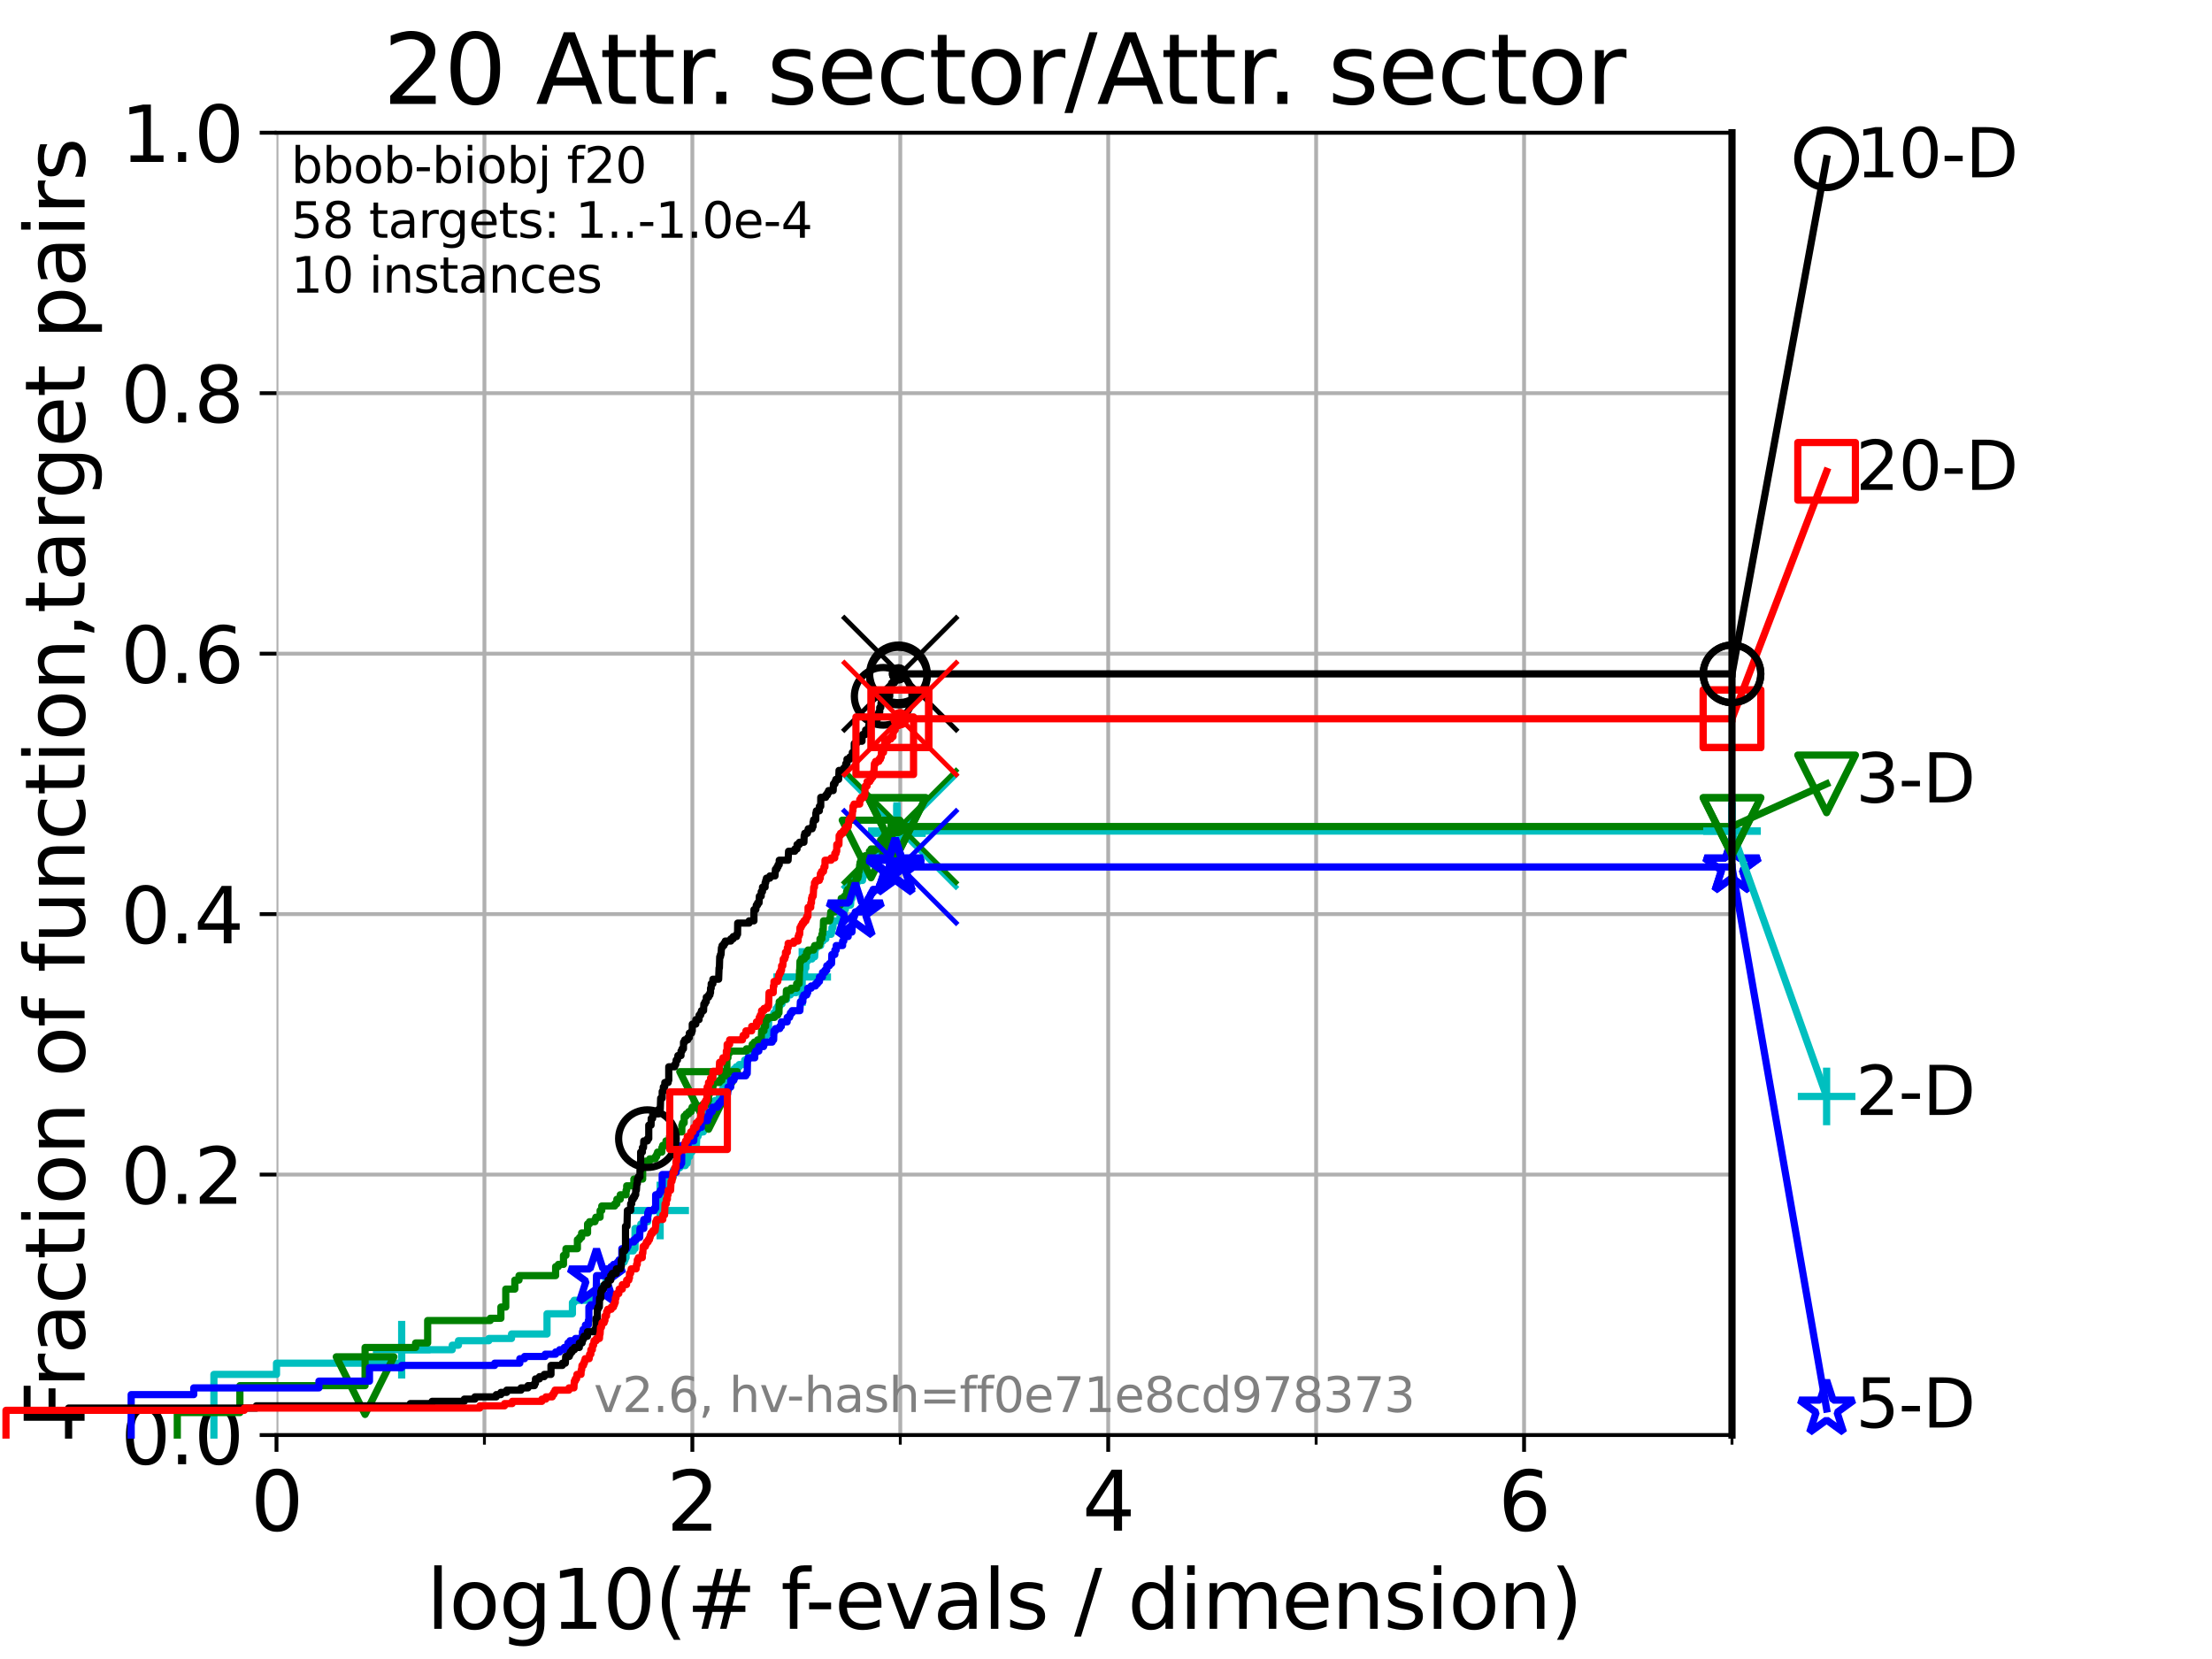 <?xml version="1.0" encoding="utf-8" standalone="no"?>
<!DOCTYPE svg PUBLIC "-//W3C//DTD SVG 1.1//EN"
  "http://www.w3.org/Graphics/SVG/1.1/DTD/svg11.dtd">
<svg xmlns:xlink="http://www.w3.org/1999/xlink" width="460.8pt" height="345.6pt" viewBox="0 0 460.8 345.6" xmlns="http://www.w3.org/2000/svg" version="1.1">
 <defs>
  <style type="text/css">*{stroke-linejoin: round; stroke-linecap: butt}</style>
 </defs>
 <g id="figure_1">
  <g id="patch_1">
   <path d="M 0 345.6 
L 460.8 345.6 
L 460.8 0 
L 0 0 
z
" style="fill: #ffffff"/>
  </g>
  <g id="axes_1">
   <g id="patch_2">
    <path d="M 57.6 298.944 
L 360.806 298.944 
L 360.806 27.648 
L 57.6 27.648 
z
" style="fill: #ffffff"/>
   </g>
   <g id="matplotlib.axis_1">
    <g id="xtick_1">
     <g id="line2d_1">
      <path d="M 57.6 298.944 
L 57.6 27.648 
" clip-path="url(#p8098bab5c3)" style="fill: none; stroke: #b0b0b0; stroke-width: 0.8; stroke-linecap: square"/>
     </g>
     <g id="line2d_2">
      <defs>
       <path id="m02a311bca8" d="M 0 0 
L 0 3.5 
" style="stroke: #000000; stroke-width: 0.8"/>
      </defs>
      <g>
       <use xlink:href="#m02a311bca8" x="57.6" y="298.944" style="stroke: #000000; stroke-width: 0.8"/>
      </g>
     </g>
     <g id="text_1">
      <!-- 0 -->
      <g transform="translate(52.192 318.861) scale(0.17 -0.17)">
       <defs>
        <path id="DejaVuSans-30" d="M 2034 4250 
Q 1547 4250 1301 3770 
Q 1056 3291 1056 2328 
Q 1056 1369 1301 889 
Q 1547 409 2034 409 
Q 2525 409 2770 889 
Q 3016 1369 3016 2328 
Q 3016 3291 2770 3770 
Q 2525 4250 2034 4250 
z
M 2034 4750 
Q 2819 4750 3233 4129 
Q 3647 3509 3647 2328 
Q 3647 1150 3233 529 
Q 2819 -91 2034 -91 
Q 1250 -91 836 529 
Q 422 1150 422 2328 
Q 422 3509 836 4129 
Q 1250 4750 2034 4750 
z
" transform="scale(0.016)"/>
       </defs>
       <use xlink:href="#DejaVuSans-30"/>
      </g>
     </g>
    </g>
    <g id="xtick_2">
     <g id="line2d_3">
      <path d="M 144.23 298.944 
L 144.23 27.648 
" clip-path="url(#p8098bab5c3)" style="fill: none; stroke: #b0b0b0; stroke-width: 0.8; stroke-linecap: square"/>
     </g>
     <g id="line2d_4">
      <g>
       <use xlink:href="#m02a311bca8" x="144.23" y="298.944" style="stroke: #000000; stroke-width: 0.8"/>
      </g>
     </g>
     <g id="text_2">
      <!-- 2 -->
      <g transform="translate(138.822 318.861) scale(0.17 -0.17)">
       <defs>
        <path id="DejaVuSans-32" d="M 1228 531 
L 3431 531 
L 3431 0 
L 469 0 
L 469 531 
Q 828 903 1448 1529 
Q 2069 2156 2228 2338 
Q 2531 2678 2651 2914 
Q 2772 3150 2772 3378 
Q 2772 3750 2511 3984 
Q 2250 4219 1831 4219 
Q 1534 4219 1204 4116 
Q 875 4013 500 3803 
L 500 4441 
Q 881 4594 1212 4672 
Q 1544 4750 1819 4750 
Q 2544 4750 2975 4387 
Q 3406 4025 3406 3419 
Q 3406 3131 3298 2873 
Q 3191 2616 2906 2266 
Q 2828 2175 2409 1742 
Q 1991 1309 1228 531 
z
" transform="scale(0.016)"/>
       </defs>
       <use xlink:href="#DejaVuSans-32"/>
      </g>
     </g>
    </g>
    <g id="xtick_3">
     <g id="line2d_5">
      <path d="M 230.861 298.944 
L 230.861 27.648 
" clip-path="url(#p8098bab5c3)" style="fill: none; stroke: #b0b0b0; stroke-width: 0.8; stroke-linecap: square"/>
     </g>
     <g id="line2d_6">
      <g>
       <use xlink:href="#m02a311bca8" x="230.861" y="298.944" style="stroke: #000000; stroke-width: 0.8"/>
      </g>
     </g>
     <g id="text_3">
      <!-- 4 -->
      <g transform="translate(225.453 318.861) scale(0.17 -0.17)">
       <defs>
        <path id="DejaVuSans-34" d="M 2419 4116 
L 825 1625 
L 2419 1625 
L 2419 4116 
z
M 2253 4666 
L 3047 4666 
L 3047 1625 
L 3713 1625 
L 3713 1100 
L 3047 1100 
L 3047 0 
L 2419 0 
L 2419 1100 
L 313 1100 
L 313 1709 
L 2253 4666 
z
" transform="scale(0.016)"/>
       </defs>
       <use xlink:href="#DejaVuSans-34"/>
      </g>
     </g>
    </g>
    <g id="xtick_4">
     <g id="line2d_7">
      <path d="M 317.491 298.944 
L 317.491 27.648 
" clip-path="url(#p8098bab5c3)" style="fill: none; stroke: #b0b0b0; stroke-width: 0.8; stroke-linecap: square"/>
     </g>
     <g id="line2d_8">
      <g>
       <use xlink:href="#m02a311bca8" x="317.491" y="298.944" style="stroke: #000000; stroke-width: 0.8"/>
      </g>
     </g>
     <g id="text_4">
      <!-- 6 -->
      <g transform="translate(312.083 318.861) scale(0.17 -0.17)">
       <defs>
        <path id="DejaVuSans-36" d="M 2113 2584 
Q 1688 2584 1439 2293 
Q 1191 2003 1191 1497 
Q 1191 994 1439 701 
Q 1688 409 2113 409 
Q 2538 409 2786 701 
Q 3034 994 3034 1497 
Q 3034 2003 2786 2293 
Q 2538 2584 2113 2584 
z
M 3366 4563 
L 3366 3988 
Q 3128 4100 2886 4159 
Q 2644 4219 2406 4219 
Q 1781 4219 1451 3797 
Q 1122 3375 1075 2522 
Q 1259 2794 1537 2939 
Q 1816 3084 2150 3084 
Q 2853 3084 3261 2657 
Q 3669 2231 3669 1497 
Q 3669 778 3244 343 
Q 2819 -91 2113 -91 
Q 1303 -91 875 529 
Q 447 1150 447 2328 
Q 447 3434 972 4092 
Q 1497 4750 2381 4750 
Q 2619 4750 2861 4703 
Q 3103 4656 3366 4563 
z
" transform="scale(0.016)"/>
       </defs>
       <use xlink:href="#DejaVuSans-36"/>
      </g>
     </g>
    </g>
    <g id="xtick_5">
     <g id="line2d_9">
      <path d="M 100.915 298.944 
L 100.915 27.648 
" clip-path="url(#p8098bab5c3)" style="fill: none; stroke: #b0b0b0; stroke-width: 0.8; stroke-linecap: square"/>
     </g>
     <g id="line2d_10">
      <defs>
       <path id="m84b9861c23" d="M 0 0 
L 0 2 
" style="stroke: #000000; stroke-width: 0.6"/>
      </defs>
      <g>
       <use xlink:href="#m84b9861c23" x="100.915" y="298.944" style="stroke: #000000; stroke-width: 0.6"/>
      </g>
     </g>
    </g>
    <g id="xtick_6">
     <g id="line2d_11">
      <path d="M 187.546 298.944 
L 187.546 27.648 
" clip-path="url(#p8098bab5c3)" style="fill: none; stroke: #b0b0b0; stroke-width: 0.8; stroke-linecap: square"/>
     </g>
     <g id="line2d_12">
      <g>
       <use xlink:href="#m84b9861c23" x="187.546" y="298.944" style="stroke: #000000; stroke-width: 0.6"/>
      </g>
     </g>
    </g>
    <g id="xtick_7">
     <g id="line2d_13">
      <path d="M 274.176 298.944 
L 274.176 27.648 
" clip-path="url(#p8098bab5c3)" style="fill: none; stroke: #b0b0b0; stroke-width: 0.8; stroke-linecap: square"/>
     </g>
     <g id="line2d_14">
      <g>
       <use xlink:href="#m84b9861c23" x="274.176" y="298.944" style="stroke: #000000; stroke-width: 0.6"/>
      </g>
     </g>
    </g>
    <g id="xtick_8">
     <g id="line2d_15">
      <path d="M 360.806 298.944 
L 360.806 27.648 
" clip-path="url(#p8098bab5c3)" style="fill: none; stroke: #b0b0b0; stroke-width: 0.8; stroke-linecap: square"/>
     </g>
     <g id="line2d_16">
      <g>
       <use xlink:href="#m84b9861c23" x="360.806" y="298.944" style="stroke: #000000; stroke-width: 0.6"/>
      </g>
     </g>
    </g>
    <g id="text_5">
     <!-- log10(# f-evals / dimension) -->
     <g transform="translate(88.823 339.314) scale(0.17 -0.17)">
      <defs>
       <path id="DejaVuSans-6c" d="M 603 4863 
L 1178 4863 
L 1178 0 
L 603 0 
L 603 4863 
z
" transform="scale(0.016)"/>
       <path id="DejaVuSans-6f" d="M 1959 3097 
Q 1497 3097 1228 2736 
Q 959 2375 959 1747 
Q 959 1119 1226 758 
Q 1494 397 1959 397 
Q 2419 397 2687 759 
Q 2956 1122 2956 1747 
Q 2956 2369 2687 2733 
Q 2419 3097 1959 3097 
z
M 1959 3584 
Q 2709 3584 3137 3096 
Q 3566 2609 3566 1747 
Q 3566 888 3137 398 
Q 2709 -91 1959 -91 
Q 1206 -91 779 398 
Q 353 888 353 1747 
Q 353 2609 779 3096 
Q 1206 3584 1959 3584 
z
" transform="scale(0.016)"/>
       <path id="DejaVuSans-67" d="M 2906 1791 
Q 2906 2416 2648 2759 
Q 2391 3103 1925 3103 
Q 1463 3103 1205 2759 
Q 947 2416 947 1791 
Q 947 1169 1205 825 
Q 1463 481 1925 481 
Q 2391 481 2648 825 
Q 2906 1169 2906 1791 
z
M 3481 434 
Q 3481 -459 3084 -895 
Q 2688 -1331 1869 -1331 
Q 1566 -1331 1297 -1286 
Q 1028 -1241 775 -1147 
L 775 -588 
Q 1028 -725 1275 -790 
Q 1522 -856 1778 -856 
Q 2344 -856 2625 -561 
Q 2906 -266 2906 331 
L 2906 616 
Q 2728 306 2450 153 
Q 2172 0 1784 0 
Q 1141 0 747 490 
Q 353 981 353 1791 
Q 353 2603 747 3093 
Q 1141 3584 1784 3584 
Q 2172 3584 2450 3431 
Q 2728 3278 2906 2969 
L 2906 3500 
L 3481 3500 
L 3481 434 
z
" transform="scale(0.016)"/>
       <path id="DejaVuSans-31" d="M 794 531 
L 1825 531 
L 1825 4091 
L 703 3866 
L 703 4441 
L 1819 4666 
L 2450 4666 
L 2450 531 
L 3481 531 
L 3481 0 
L 794 0 
L 794 531 
z
" transform="scale(0.016)"/>
       <path id="DejaVuSans-28" d="M 1984 4856 
Q 1566 4138 1362 3434 
Q 1159 2731 1159 2009 
Q 1159 1288 1364 580 
Q 1569 -128 1984 -844 
L 1484 -844 
Q 1016 -109 783 600 
Q 550 1309 550 2009 
Q 550 2706 781 3412 
Q 1013 4119 1484 4856 
L 1984 4856 
z
" transform="scale(0.016)"/>
       <path id="DejaVuSans-23" d="M 3272 2816 
L 2363 2816 
L 2100 1772 
L 3016 1772 
L 3272 2816 
z
M 2803 4594 
L 2478 3297 
L 3391 3297 
L 3719 4594 
L 4219 4594 
L 3897 3297 
L 4872 3297 
L 4872 2816 
L 3775 2816 
L 3519 1772 
L 4513 1772 
L 4513 1294 
L 3397 1294 
L 3072 0 
L 2572 0 
L 2894 1294 
L 1978 1294 
L 1656 0 
L 1153 0 
L 1478 1294 
L 494 1294 
L 494 1772 
L 1594 1772 
L 1856 2816 
L 850 2816 
L 850 3297 
L 1978 3297 
L 2297 4594 
L 2803 4594 
z
" transform="scale(0.016)"/>
       <path id="DejaVuSans-20" transform="scale(0.016)"/>
       <path id="DejaVuSans-66" d="M 2375 4863 
L 2375 4384 
L 1825 4384 
Q 1516 4384 1395 4259 
Q 1275 4134 1275 3809 
L 1275 3500 
L 2222 3500 
L 2222 3053 
L 1275 3053 
L 1275 0 
L 697 0 
L 697 3053 
L 147 3053 
L 147 3500 
L 697 3500 
L 697 3744 
Q 697 4328 969 4595 
Q 1241 4863 1831 4863 
L 2375 4863 
z
" transform="scale(0.016)"/>
       <path id="DejaVuSans-2d" d="M 313 2009 
L 1997 2009 
L 1997 1497 
L 313 1497 
L 313 2009 
z
" transform="scale(0.016)"/>
       <path id="DejaVuSans-65" d="M 3597 1894 
L 3597 1613 
L 953 1613 
Q 991 1019 1311 708 
Q 1631 397 2203 397 
Q 2534 397 2845 478 
Q 3156 559 3463 722 
L 3463 178 
Q 3153 47 2828 -22 
Q 2503 -91 2169 -91 
Q 1331 -91 842 396 
Q 353 884 353 1716 
Q 353 2575 817 3079 
Q 1281 3584 2069 3584 
Q 2775 3584 3186 3129 
Q 3597 2675 3597 1894 
z
M 3022 2063 
Q 3016 2534 2758 2815 
Q 2500 3097 2075 3097 
Q 1594 3097 1305 2825 
Q 1016 2553 972 2059 
L 3022 2063 
z
" transform="scale(0.016)"/>
       <path id="DejaVuSans-76" d="M 191 3500 
L 800 3500 
L 1894 563 
L 2988 3500 
L 3597 3500 
L 2284 0 
L 1503 0 
L 191 3500 
z
" transform="scale(0.016)"/>
       <path id="DejaVuSans-61" d="M 2194 1759 
Q 1497 1759 1228 1600 
Q 959 1441 959 1056 
Q 959 750 1161 570 
Q 1363 391 1709 391 
Q 2188 391 2477 730 
Q 2766 1069 2766 1631 
L 2766 1759 
L 2194 1759 
z
M 3341 1997 
L 3341 0 
L 2766 0 
L 2766 531 
Q 2569 213 2275 61 
Q 1981 -91 1556 -91 
Q 1019 -91 701 211 
Q 384 513 384 1019 
Q 384 1609 779 1909 
Q 1175 2209 1959 2209 
L 2766 2209 
L 2766 2266 
Q 2766 2663 2505 2880 
Q 2244 3097 1772 3097 
Q 1472 3097 1187 3025 
Q 903 2953 641 2809 
L 641 3341 
Q 956 3463 1253 3523 
Q 1550 3584 1831 3584 
Q 2591 3584 2966 3190 
Q 3341 2797 3341 1997 
z
" transform="scale(0.016)"/>
       <path id="DejaVuSans-73" d="M 2834 3397 
L 2834 2853 
Q 2591 2978 2328 3040 
Q 2066 3103 1784 3103 
Q 1356 3103 1142 2972 
Q 928 2841 928 2578 
Q 928 2378 1081 2264 
Q 1234 2150 1697 2047 
L 1894 2003 
Q 2506 1872 2764 1633 
Q 3022 1394 3022 966 
Q 3022 478 2636 193 
Q 2250 -91 1575 -91 
Q 1294 -91 989 -36 
Q 684 19 347 128 
L 347 722 
Q 666 556 975 473 
Q 1284 391 1588 391 
Q 1994 391 2212 530 
Q 2431 669 2431 922 
Q 2431 1156 2273 1281 
Q 2116 1406 1581 1522 
L 1381 1569 
Q 847 1681 609 1914 
Q 372 2147 372 2553 
Q 372 3047 722 3315 
Q 1072 3584 1716 3584 
Q 2034 3584 2315 3537 
Q 2597 3491 2834 3397 
z
" transform="scale(0.016)"/>
       <path id="DejaVuSans-2f" d="M 1625 4666 
L 2156 4666 
L 531 -594 
L 0 -594 
L 1625 4666 
z
" transform="scale(0.016)"/>
       <path id="DejaVuSans-64" d="M 2906 2969 
L 2906 4863 
L 3481 4863 
L 3481 0 
L 2906 0 
L 2906 525 
Q 2725 213 2448 61 
Q 2172 -91 1784 -91 
Q 1150 -91 751 415 
Q 353 922 353 1747 
Q 353 2572 751 3078 
Q 1150 3584 1784 3584 
Q 2172 3584 2448 3432 
Q 2725 3281 2906 2969 
z
M 947 1747 
Q 947 1113 1208 752 
Q 1469 391 1925 391 
Q 2381 391 2643 752 
Q 2906 1113 2906 1747 
Q 2906 2381 2643 2742 
Q 2381 3103 1925 3103 
Q 1469 3103 1208 2742 
Q 947 2381 947 1747 
z
" transform="scale(0.016)"/>
       <path id="DejaVuSans-69" d="M 603 3500 
L 1178 3500 
L 1178 0 
L 603 0 
L 603 3500 
z
M 603 4863 
L 1178 4863 
L 1178 4134 
L 603 4134 
L 603 4863 
z
" transform="scale(0.016)"/>
       <path id="DejaVuSans-6d" d="M 3328 2828 
Q 3544 3216 3844 3400 
Q 4144 3584 4550 3584 
Q 5097 3584 5394 3201 
Q 5691 2819 5691 2113 
L 5691 0 
L 5113 0 
L 5113 2094 
Q 5113 2597 4934 2840 
Q 4756 3084 4391 3084 
Q 3944 3084 3684 2787 
Q 3425 2491 3425 1978 
L 3425 0 
L 2847 0 
L 2847 2094 
Q 2847 2600 2669 2842 
Q 2491 3084 2119 3084 
Q 1678 3084 1418 2786 
Q 1159 2488 1159 1978 
L 1159 0 
L 581 0 
L 581 3500 
L 1159 3500 
L 1159 2956 
Q 1356 3278 1631 3431 
Q 1906 3584 2284 3584 
Q 2666 3584 2933 3390 
Q 3200 3197 3328 2828 
z
" transform="scale(0.016)"/>
       <path id="DejaVuSans-6e" d="M 3513 2113 
L 3513 0 
L 2938 0 
L 2938 2094 
Q 2938 2591 2744 2837 
Q 2550 3084 2163 3084 
Q 1697 3084 1428 2787 
Q 1159 2491 1159 1978 
L 1159 0 
L 581 0 
L 581 3500 
L 1159 3500 
L 1159 2956 
Q 1366 3272 1645 3428 
Q 1925 3584 2291 3584 
Q 2894 3584 3203 3211 
Q 3513 2838 3513 2113 
z
" transform="scale(0.016)"/>
       <path id="DejaVuSans-29" d="M 513 4856 
L 1013 4856 
Q 1481 4119 1714 3412 
Q 1947 2706 1947 2009 
Q 1947 1309 1714 600 
Q 1481 -109 1013 -844 
L 513 -844 
Q 928 -128 1133 580 
Q 1338 1288 1338 2009 
Q 1338 2731 1133 3434 
Q 928 4138 513 4856 
z
" transform="scale(0.016)"/>
      </defs>
      <use xlink:href="#DejaVuSans-6c"/>
      <use xlink:href="#DejaVuSans-6f" x="27.783"/>
      <use xlink:href="#DejaVuSans-67" x="88.965"/>
      <use xlink:href="#DejaVuSans-31" x="152.441"/>
      <use xlink:href="#DejaVuSans-30" x="216.064"/>
      <use xlink:href="#DejaVuSans-28" x="279.688"/>
      <use xlink:href="#DejaVuSans-23" x="318.701"/>
      <use xlink:href="#DejaVuSans-20" x="402.49"/>
      <use xlink:href="#DejaVuSans-66" x="434.277"/>
      <use xlink:href="#DejaVuSans-2d" x="463.982"/>
      <use xlink:href="#DejaVuSans-65" x="500.066"/>
      <use xlink:href="#DejaVuSans-76" x="561.59"/>
      <use xlink:href="#DejaVuSans-61" x="620.77"/>
      <use xlink:href="#DejaVuSans-6c" x="682.049"/>
      <use xlink:href="#DejaVuSans-73" x="709.832"/>
      <use xlink:href="#DejaVuSans-20" x="761.932"/>
      <use xlink:href="#DejaVuSans-2f" x="793.719"/>
      <use xlink:href="#DejaVuSans-20" x="827.41"/>
      <use xlink:href="#DejaVuSans-64" x="859.197"/>
      <use xlink:href="#DejaVuSans-69" x="922.674"/>
      <use xlink:href="#DejaVuSans-6d" x="950.457"/>
      <use xlink:href="#DejaVuSans-65" x="1047.869"/>
      <use xlink:href="#DejaVuSans-6e" x="1109.393"/>
      <use xlink:href="#DejaVuSans-73" x="1172.771"/>
      <use xlink:href="#DejaVuSans-69" x="1224.871"/>
      <use xlink:href="#DejaVuSans-6f" x="1252.654"/>
      <use xlink:href="#DejaVuSans-6e" x="1313.836"/>
      <use xlink:href="#DejaVuSans-29" x="1377.215"/>
     </g>
    </g>
   </g>
   <g id="matplotlib.axis_2">
    <g id="ytick_1">
     <g id="line2d_17">
      <path d="M 57.6 298.944 
L 360.806 298.944 
" clip-path="url(#p8098bab5c3)" style="fill: none; stroke: #b0b0b0; stroke-width: 0.8; stroke-linecap: square"/>
     </g>
     <g id="line2d_18">
      <defs>
       <path id="mc87e0de751" d="M 0 0 
L -3.5 0 
" style="stroke: #000000; stroke-width: 0.8"/>
      </defs>
      <g>
       <use xlink:href="#mc87e0de751" x="57.6" y="298.944" style="stroke: #000000; stroke-width: 0.8"/>
      </g>
     </g>
     <g id="text_6">
      <!-- 0.0 -->
      <g transform="translate(25.155 305.023) scale(0.16 -0.16)">
       <defs>
        <path id="DejaVuSans-2e" d="M 684 794 
L 1344 794 
L 1344 0 
L 684 0 
L 684 794 
z
" transform="scale(0.016)"/>
       </defs>
       <use xlink:href="#DejaVuSans-30"/>
       <use xlink:href="#DejaVuSans-2e" x="63.623"/>
       <use xlink:href="#DejaVuSans-30" x="95.41"/>
      </g>
     </g>
    </g>
    <g id="ytick_2">
     <g id="line2d_19">
      <path d="M 57.6 244.685 
L 360.806 244.685 
" clip-path="url(#p8098bab5c3)" style="fill: none; stroke: #b0b0b0; stroke-width: 0.8; stroke-linecap: square"/>
     </g>
     <g id="line2d_20">
      <g>
       <use xlink:href="#mc87e0de751" x="57.6" y="244.685" style="stroke: #000000; stroke-width: 0.8"/>
      </g>
     </g>
     <g id="text_7">
      <!-- 0.2 -->
      <g transform="translate(25.155 250.764) scale(0.16 -0.16)">
       <use xlink:href="#DejaVuSans-30"/>
       <use xlink:href="#DejaVuSans-2e" x="63.623"/>
       <use xlink:href="#DejaVuSans-32" x="95.41"/>
      </g>
     </g>
    </g>
    <g id="ytick_3">
     <g id="line2d_21">
      <path d="M 57.6 190.426 
L 360.806 190.426 
" clip-path="url(#p8098bab5c3)" style="fill: none; stroke: #b0b0b0; stroke-width: 0.8; stroke-linecap: square"/>
     </g>
     <g id="line2d_22">
      <g>
       <use xlink:href="#mc87e0de751" x="57.6" y="190.426" style="stroke: #000000; stroke-width: 0.8"/>
      </g>
     </g>
     <g id="text_8">
      <!-- 0.4 -->
      <g transform="translate(25.155 196.504) scale(0.16 -0.16)">
       <use xlink:href="#DejaVuSans-30"/>
       <use xlink:href="#DejaVuSans-2e" x="63.623"/>
       <use xlink:href="#DejaVuSans-34" x="95.41"/>
      </g>
     </g>
    </g>
    <g id="ytick_4">
     <g id="line2d_23">
      <path d="M 57.6 136.166 
L 360.806 136.166 
" clip-path="url(#p8098bab5c3)" style="fill: none; stroke: #b0b0b0; stroke-width: 0.8; stroke-linecap: square"/>
     </g>
     <g id="line2d_24">
      <g>
       <use xlink:href="#mc87e0de751" x="57.6" y="136.166" style="stroke: #000000; stroke-width: 0.8"/>
      </g>
     </g>
     <g id="text_9">
      <!-- 0.6 -->
      <g transform="translate(25.155 142.245) scale(0.16 -0.16)">
       <use xlink:href="#DejaVuSans-30"/>
       <use xlink:href="#DejaVuSans-2e" x="63.623"/>
       <use xlink:href="#DejaVuSans-36" x="95.41"/>
      </g>
     </g>
    </g>
    <g id="ytick_5">
     <g id="line2d_25">
      <path d="M 57.6 81.907 
L 360.806 81.907 
" clip-path="url(#p8098bab5c3)" style="fill: none; stroke: #b0b0b0; stroke-width: 0.8; stroke-linecap: square"/>
     </g>
     <g id="line2d_26">
      <g>
       <use xlink:href="#mc87e0de751" x="57.6" y="81.907" style="stroke: #000000; stroke-width: 0.8"/>
      </g>
     </g>
     <g id="text_10">
      <!-- 0.8 -->
      <g transform="translate(25.155 87.986) scale(0.16 -0.16)">
       <defs>
        <path id="DejaVuSans-38" d="M 2034 2216 
Q 1584 2216 1326 1975 
Q 1069 1734 1069 1313 
Q 1069 891 1326 650 
Q 1584 409 2034 409 
Q 2484 409 2743 651 
Q 3003 894 3003 1313 
Q 3003 1734 2745 1975 
Q 2488 2216 2034 2216 
z
M 1403 2484 
Q 997 2584 770 2862 
Q 544 3141 544 3541 
Q 544 4100 942 4425 
Q 1341 4750 2034 4750 
Q 2731 4750 3128 4425 
Q 3525 4100 3525 3541 
Q 3525 3141 3298 2862 
Q 3072 2584 2669 2484 
Q 3125 2378 3379 2068 
Q 3634 1759 3634 1313 
Q 3634 634 3220 271 
Q 2806 -91 2034 -91 
Q 1263 -91 848 271 
Q 434 634 434 1313 
Q 434 1759 690 2068 
Q 947 2378 1403 2484 
z
M 1172 3481 
Q 1172 3119 1398 2916 
Q 1625 2713 2034 2713 
Q 2441 2713 2670 2916 
Q 2900 3119 2900 3481 
Q 2900 3844 2670 4047 
Q 2441 4250 2034 4250 
Q 1625 4250 1398 4047 
Q 1172 3844 1172 3481 
z
" transform="scale(0.016)"/>
       </defs>
       <use xlink:href="#DejaVuSans-30"/>
       <use xlink:href="#DejaVuSans-2e" x="63.623"/>
       <use xlink:href="#DejaVuSans-38" x="95.41"/>
      </g>
     </g>
    </g>
    <g id="ytick_6">
     <g id="line2d_27">
      <path d="M 57.6 27.648 
L 360.806 27.648 
" clip-path="url(#p8098bab5c3)" style="fill: none; stroke: #b0b0b0; stroke-width: 0.8; stroke-linecap: square"/>
     </g>
     <g id="line2d_28">
      <g>
       <use xlink:href="#mc87e0de751" x="57.6" y="27.648" style="stroke: #000000; stroke-width: 0.8"/>
      </g>
     </g>
     <g id="text_11">
      <!-- 1.0 -->
      <g transform="translate(25.155 33.727) scale(0.16 -0.16)">
       <use xlink:href="#DejaVuSans-31"/>
       <use xlink:href="#DejaVuSans-2e" x="63.623"/>
       <use xlink:href="#DejaVuSans-30" x="95.41"/>
      </g>
     </g>
    </g>
    <g id="text_12">
     <!-- Fraction of function,target pairs -->
     <g transform="translate(17.62 297.681) rotate(-90) scale(0.17 -0.17)">
      <defs>
       <path id="DejaVuSans-46" d="M 628 4666 
L 3309 4666 
L 3309 4134 
L 1259 4134 
L 1259 2759 
L 3109 2759 
L 3109 2228 
L 1259 2228 
L 1259 0 
L 628 0 
L 628 4666 
z
" transform="scale(0.016)"/>
       <path id="DejaVuSans-72" d="M 2631 2963 
Q 2534 3019 2420 3045 
Q 2306 3072 2169 3072 
Q 1681 3072 1420 2755 
Q 1159 2438 1159 1844 
L 1159 0 
L 581 0 
L 581 3500 
L 1159 3500 
L 1159 2956 
Q 1341 3275 1631 3429 
Q 1922 3584 2338 3584 
Q 2397 3584 2469 3576 
Q 2541 3569 2628 3553 
L 2631 2963 
z
" transform="scale(0.016)"/>
       <path id="DejaVuSans-63" d="M 3122 3366 
L 3122 2828 
Q 2878 2963 2633 3030 
Q 2388 3097 2138 3097 
Q 1578 3097 1268 2742 
Q 959 2388 959 1747 
Q 959 1106 1268 751 
Q 1578 397 2138 397 
Q 2388 397 2633 464 
Q 2878 531 3122 666 
L 3122 134 
Q 2881 22 2623 -34 
Q 2366 -91 2075 -91 
Q 1284 -91 818 406 
Q 353 903 353 1747 
Q 353 2603 823 3093 
Q 1294 3584 2113 3584 
Q 2378 3584 2631 3529 
Q 2884 3475 3122 3366 
z
" transform="scale(0.016)"/>
       <path id="DejaVuSans-74" d="M 1172 4494 
L 1172 3500 
L 2356 3500 
L 2356 3053 
L 1172 3053 
L 1172 1153 
Q 1172 725 1289 603 
Q 1406 481 1766 481 
L 2356 481 
L 2356 0 
L 1766 0 
Q 1100 0 847 248 
Q 594 497 594 1153 
L 594 3053 
L 172 3053 
L 172 3500 
L 594 3500 
L 594 4494 
L 1172 4494 
z
" transform="scale(0.016)"/>
       <path id="DejaVuSans-75" d="M 544 1381 
L 544 3500 
L 1119 3500 
L 1119 1403 
Q 1119 906 1312 657 
Q 1506 409 1894 409 
Q 2359 409 2629 706 
Q 2900 1003 2900 1516 
L 2900 3500 
L 3475 3500 
L 3475 0 
L 2900 0 
L 2900 538 
Q 2691 219 2414 64 
Q 2138 -91 1772 -91 
Q 1169 -91 856 284 
Q 544 659 544 1381 
z
M 1991 3584 
L 1991 3584 
z
" transform="scale(0.016)"/>
       <path id="DejaVuSans-2c" d="M 750 794 
L 1409 794 
L 1409 256 
L 897 -744 
L 494 -744 
L 750 256 
L 750 794 
z
" transform="scale(0.016)"/>
       <path id="DejaVuSans-70" d="M 1159 525 
L 1159 -1331 
L 581 -1331 
L 581 3500 
L 1159 3500 
L 1159 2969 
Q 1341 3281 1617 3432 
Q 1894 3584 2278 3584 
Q 2916 3584 3314 3078 
Q 3713 2572 3713 1747 
Q 3713 922 3314 415 
Q 2916 -91 2278 -91 
Q 1894 -91 1617 61 
Q 1341 213 1159 525 
z
M 3116 1747 
Q 3116 2381 2855 2742 
Q 2594 3103 2138 3103 
Q 1681 3103 1420 2742 
Q 1159 2381 1159 1747 
Q 1159 1113 1420 752 
Q 1681 391 2138 391 
Q 2594 391 2855 752 
Q 3116 1113 3116 1747 
z
" transform="scale(0.016)"/>
      </defs>
      <use xlink:href="#DejaVuSans-46"/>
      <use xlink:href="#DejaVuSans-72" x="50.27"/>
      <use xlink:href="#DejaVuSans-61" x="91.383"/>
      <use xlink:href="#DejaVuSans-63" x="152.662"/>
      <use xlink:href="#DejaVuSans-74" x="207.643"/>
      <use xlink:href="#DejaVuSans-69" x="246.852"/>
      <use xlink:href="#DejaVuSans-6f" x="274.635"/>
      <use xlink:href="#DejaVuSans-6e" x="335.816"/>
      <use xlink:href="#DejaVuSans-20" x="399.195"/>
      <use xlink:href="#DejaVuSans-6f" x="430.982"/>
      <use xlink:href="#DejaVuSans-66" x="492.164"/>
      <use xlink:href="#DejaVuSans-20" x="527.369"/>
      <use xlink:href="#DejaVuSans-66" x="559.156"/>
      <use xlink:href="#DejaVuSans-75" x="594.361"/>
      <use xlink:href="#DejaVuSans-6e" x="657.74"/>
      <use xlink:href="#DejaVuSans-63" x="721.119"/>
      <use xlink:href="#DejaVuSans-74" x="776.1"/>
      <use xlink:href="#DejaVuSans-69" x="815.309"/>
      <use xlink:href="#DejaVuSans-6f" x="843.092"/>
      <use xlink:href="#DejaVuSans-6e" x="904.273"/>
      <use xlink:href="#DejaVuSans-2c" x="967.652"/>
      <use xlink:href="#DejaVuSans-74" x="999.439"/>
      <use xlink:href="#DejaVuSans-61" x="1038.648"/>
      <use xlink:href="#DejaVuSans-72" x="1099.928"/>
      <use xlink:href="#DejaVuSans-67" x="1139.291"/>
      <use xlink:href="#DejaVuSans-65" x="1202.768"/>
      <use xlink:href="#DejaVuSans-74" x="1264.291"/>
      <use xlink:href="#DejaVuSans-20" x="1303.5"/>
      <use xlink:href="#DejaVuSans-70" x="1335.287"/>
      <use xlink:href="#DejaVuSans-61" x="1398.764"/>
      <use xlink:href="#DejaVuSans-69" x="1460.043"/>
      <use xlink:href="#DejaVuSans-72" x="1487.826"/>
      <use xlink:href="#DejaVuSans-73" x="1528.939"/>
     </g>
    </g>
   </g>
   <g id="line2d_29">
    <defs>
     <path id="m9e88936194" d="M 0 1.5 
C 0.398 1.5 0.779 1.342 1.061 1.061 
C 1.342 0.779 1.5 0.398 1.5 0 
C 1.5 -0.398 1.342 -0.779 1.061 -1.061 
C 0.779 -1.342 0.398 -1.5 0 -1.5 
C -0.398 -1.5 -0.779 -1.342 -1.061 -1.061 
C -1.342 -0.779 -1.5 -0.398 -1.5 0 
C -1.5 0.398 -1.342 0.779 -1.061 1.061 
C -0.779 1.342 -0.398 1.5 0 1.5 
z
" style="stroke: #00bfbf"/>
    </defs>
    <g>
     <use xlink:href="#m9e88936194" x="186.836" y="173.119" style="fill: #00bfbf; stroke: #00bfbf"/>
     <use xlink:href="#m9e88936194" x="186.836" y="173.119" style="fill: #00bfbf; stroke: #00bfbf"/>
    </g>
   </g>
   <g id="line2d_30">
    <path d="M 44.561 298.944 
L 44.561 286.315 
L 57.6 286.315 
L 57.6 283.976 
L 83.678 283.976 
L 83.678 281.169 
L 94.206 281.169 
L 94.206 280.234 
L 95.503 280.234 
L 95.503 279.298 
L 101.833 279.298 
L 101.833 278.831 
L 106.561 278.831 
L 106.561 277.895 
L 113.954 277.895 
L 113.954 273.685 
L 119.248 273.685 
L 119.248 271.347 
L 119.6 271.347 
L 119.6 270.879 
L 123.088 270.879 
L 123.088 269.943 
L 124.482 269.943 
L 124.482 269.008 
L 125.012 269.008 
L 125.012 268.072 
L 126.275 268.072 
L 126.275 266.201 
L 126.994 266.201 
L 126.994 264.798 
L 128.571 264.798 
L 128.571 264.33 
L 129.209 264.33 
L 129.209 263.863 
L 129.417 263.863 
L 129.417 262.927 
L 130.027 262.927 
L 130.027 262.459 
L 130.226 262.459 
L 130.226 261.992 
L 130.423 261.992 
L 130.423 260.588 
L 131.929 260.588 
L 131.929 260.121 
L 132.287 260.121 
L 132.287 255.911 
L 133.49 255.911 
L 133.49 254.975 
L 133.983 254.975 
L 133.983 254.508 
L 134.932 254.508 
L 134.932 253.104 
L 135.085 253.104 
L 135.085 252.169 
L 137.521 252.169 
L 137.521 250.298 
L 138.181 250.298 
L 138.181 249.83 
L 138.566 249.83 
L 138.566 245.62 
L 139.796 245.62 
L 139.796 245.153 
L 140.266 245.153 
L 140.266 243.749 
L 140.725 243.749 
L 140.725 243.282 
L 141.611 243.282 
L 141.611 242.814 
L 142.764 242.814 
L 142.764 242.346 
L 143.166 242.346 
L 143.265 240.943 
L 143.657 240.943 
L 143.657 240.007 
L 144.136 240.007 
L 144.136 239.072 
L 145.058 239.072 
L 145.148 236.733 
L 145.415 236.733 
L 145.415 236.265 
L 145.591 236.265 
L 145.591 235.798 
L 146.53 235.798 
L 146.53 232.056 
L 147.971 232.056 
L 147.971 231.588 
L 148.652 231.588 
L 148.652 230.184 
L 148.948 230.184 
L 148.948 229.249 
L 149.876 229.249 
L 149.876 228.313 
L 150.425 228.313 
L 150.493 226.91 
L 150.694 226.91 
L 150.694 225.975 
L 151.605 225.975 
L 151.605 225.039 
L 152.353 225.039 
L 152.353 224.571 
L 152.656 224.571 
L 152.656 223.636 
L 152.895 223.636 
L 152.895 222.7 
L 153.364 222.7 
L 153.364 222.233 
L 153.99 222.233 
L 153.99 221.765 
L 155.13 221.765 
L 155.13 220.829 
L 155.752 220.829 
L 155.752 220.362 
L 155.955 220.362 
L 155.955 219.894 
L 157.175 219.894 
L 157.27 218.023 
L 158.277 218.023 
L 158.277 217.555 
L 158.542 217.555 
L 158.542 216.62 
L 159.063 216.62 
L 159.063 215.684 
L 159.734 215.684 
L 159.734 215.216 
L 160.062 215.216 
L 160.142 211.942 
L 161.049 211.942 
L 161.049 211.474 
L 161.202 211.474 
L 161.202 211.007 
L 161.692 211.007 
L 161.692 210.071 
L 162.023 210.071 
L 162.023 209.603 
L 162.421 209.603 
L 162.421 209.136 
L 162.915 209.136 
L 162.95 208.2 
L 163.866 208.2 
L 163.866 207.265 
L 164.644 207.265 
L 164.644 206.797 
L 165.815 206.797 
L 165.815 205.861 
L 166.17 205.861 
L 166.17 205.394 
L 166.461 205.394 
L 166.461 204.458 
L 166.888 204.458 
L 166.888 203.523 
L 167.113 203.523 
L 167.113 203.055 
L 167.608 203.055 
L 167.608 201.652 
L 167.877 201.652 
L 167.877 200.248 
L 168.222 200.248 
L 168.222 199.781 
L 169.145 199.781 
L 169.145 199.313 
L 169.712 199.313 
L 169.808 197.442 
L 170.143 197.442 
L 170.143 196.974 
L 170.956 196.974 
L 170.956 196.039 
L 171.449 196.039 
L 171.449 195.571 
L 172.037 195.571 
L 172.037 194.635 
L 173.141 194.635 
L 173.141 194.168 
L 173.302 194.168 
L 173.302 193.232 
L 173.522 193.232 
L 173.581 191.829 
L 174.989 191.829 
L 174.989 190.893 
L 175.298 190.893 
L 175.298 190.426 
L 175.744 190.426 
L 175.849 189.49 
L 176.093 189.49 
L 176.093 189.022 
L 176.231 189.022 
L 176.231 188.555 
L 177.185 188.555 
L 177.282 187.151 
L 177.508 187.151 
L 177.508 186.216 
L 177.763 186.216 
L 177.795 184.813 
L 178.077 184.813 
L 178.077 183.877 
L 178.598 183.877 
L 178.598 183.409 
L 179.686 183.409 
L 179.686 182.474 
L 179.984 182.474 
L 179.998 181.071 
L 180.235 181.071 
L 180.235 180.135 
L 180.93 180.135 
L 180.93 179.667 
L 181.143 179.667 
L 181.143 179.2 
L 181.261 179.2 
L 181.261 178.732 
L 181.574 178.732 
L 181.574 177.796 
L 181.703 177.796 
L 181.703 177.329 
L 183.64 177.329 
L 183.64 176.861 
L 184.255 176.861 
L 184.255 176.393 
L 184.599 176.393 
L 184.599 175.925 
L 184.904 175.925 
L 184.904 174.99 
L 185.077 174.99 
L 185.077 174.054 
L 185.997 174.054 
L 185.997 173.587 
L 186.836 173.587 
L 186.836 173.119 
L 360.806 173.119 
L 360.806 173.119 
" style="fill: none; stroke: #00bfbf; stroke-width: 1.5; stroke-linecap: square"/>
   </g>
   <g id="line2d_31">
    <defs>
     <path id="mf38b672d72" d="M -6 0 
L 6 0 
M 0 6 
L 0 -6 
" style="stroke: #00bfbf; stroke-width: 1.5"/>
    </defs>
    <g>
     <use xlink:href="#mf38b672d72" x="83.678" y="281.169" style="fill-opacity: 0; stroke: #00bfbf; stroke-width: 1.5"/>
     <use xlink:href="#mf38b672d72" x="137.521" y="252.169" style="fill-opacity: 0; stroke: #00bfbf; stroke-width: 1.5"/>
     <use xlink:href="#mf38b672d72" x="167.113" y="203.523" style="fill-opacity: 0; stroke: #00bfbf; stroke-width: 1.5"/>
     <use xlink:href="#mf38b672d72" x="186.836" y="173.587" style="fill-opacity: 0; stroke: #00bfbf; stroke-width: 1.5"/>
     <use xlink:href="#mf38b672d72" x="186.836" y="173.119" style="fill-opacity: 0; stroke: #00bfbf; stroke-width: 1.5"/>
     <use xlink:href="#mf38b672d72" x="360.806" y="173.119" style="fill-opacity: 0; stroke: #00bfbf; stroke-width: 1.5"/>
    </g>
   </g>
   <g id="line2d_32">
    <path style="fill: none; stroke: #00bfbf; stroke-width: 1.5; stroke-linecap: square"/>
    <g/>
   </g>
   <g id="line2d_33">
    <path d="M 187.489 173.119 
" clip-path="url(#p8098bab5c3)" style="fill: none; stroke: #00bfbf; stroke-width: 1.5; stroke-linecap: square"/>
    <defs>
     <path id="m393ab03792" d="M -12 12 
L 12 -12 
M -12 -12 
L 12 12 
" style="stroke: #00bfbf"/>
    </defs>
    <g clip-path="url(#p8098bab5c3)">
     <use xlink:href="#m393ab03792" x="187.489" y="173.119" style="fill: #00bfbf; stroke: #00bfbf"/>
    </g>
   </g>
   <g id="line2d_34">
    <defs>
     <path id="m82f14398d1" d="M 0 1.5 
C 0.398 1.5 0.779 1.342 1.061 1.061 
C 1.342 0.779 1.5 0.398 1.5 0 
C 1.5 -0.398 1.342 -0.779 1.061 -1.061 
C 0.779 -1.342 0.398 -1.5 0 -1.5 
C -0.398 -1.5 -0.779 -1.342 -1.061 -1.061 
C -1.342 -0.779 -1.5 -0.398 -1.5 0 
C -1.5 0.398 -1.342 0.779 -1.061 1.061 
C -0.779 1.342 -0.398 1.5 0 1.5 
z
" style="stroke: #008000"/>
    </defs>
    <g>
     <use xlink:href="#m82f14398d1" x="186.862" y="172.183" style="fill: #008000; stroke: #008000"/>
     <use xlink:href="#m82f14398d1" x="186.862" y="172.183" style="fill: #008000; stroke: #008000"/>
    </g>
   </g>
   <g id="line2d_35">
    <path d="M 36.933 298.944 
L 36.933 294.266 
L 49.973 294.266 
L 49.973 288.653 
L 76.051 288.653 
L 76.051 280.702 
L 86.578 280.702 
L 86.578 279.766 
L 89.09 279.766 
L 89.09 275.089 
L 102.129 275.089 
L 102.129 274.621 
L 104.345 274.621 
L 104.345 272.282 
L 105.362 272.282 
L 105.362 268.54 
L 107.245 268.54 
L 107.245 266.669 
L 108.12 266.669 
L 108.12 265.734 
L 115.747 265.734 
L 115.747 263.863 
L 116.309 263.863 
L 116.309 263.395 
L 117.384 263.395 
L 117.384 261.524 
L 117.9 261.524 
L 117.9 260.121 
L 120.284 260.121 
L 120.284 258.25 
L 120.727 258.25 
L 120.727 257.782 
L 121.159 257.782 
L 121.159 256.846 
L 122.4 256.846 
L 122.4 254.975 
L 122.796 254.975 
L 122.796 254.508 
L 123.936 254.508 
L 123.936 254.04 
L 124.12 254.04 
L 124.12 253.572 
L 125.012 253.572 
L 125.012 252.169 
L 125.357 252.169 
L 125.357 251.233 
L 128.06 251.233 
L 128.06 250.766 
L 128.499 250.766 
L 128.499 249.83 
L 129.209 249.83 
L 129.209 248.895 
L 130.423 248.895 
L 130.423 247.959 
L 130.553 247.959 
L 130.553 247.024 
L 132.049 247.024 
L 132.049 245.62 
L 133.875 245.62 
L 133.875 242.814 
L 134.516 242.814 
L 134.516 241.878 
L 135.339 241.878 
L 135.339 241.411 
L 136.509 241.411 
L 136.509 240.943 
L 136.79 240.943 
L 136.79 240.475 
L 136.975 240.475 
L 136.975 240.007 
L 137.876 240.007 
L 137.876 239.072 
L 138.051 239.072 
L 138.051 238.604 
L 138.735 238.604 
L 138.735 237.669 
L 139.476 237.669 
L 139.476 236.733 
L 140.189 236.733 
L 140.189 236.265 
L 140.574 236.265 
L 140.574 235.798 
L 142.038 235.798 
L 142.038 234.394 
L 142.179 234.394 
L 142.179 233.927 
L 142.525 233.927 
L 142.525 232.523 
L 142.933 232.523 
L 142.933 232.056 
L 143.462 232.056 
L 143.462 231.588 
L 143.978 231.588 
L 143.978 231.12 
L 144.168 231.12 
L 144.168 230.652 
L 146.25 230.652 
L 146.25 230.184 
L 147.237 230.184 
L 147.237 229.717 
L 147.45 229.717 
L 147.45 229.249 
L 147.608 229.249 
L 147.608 227.846 
L 147.868 227.846 
L 147.868 226.91 
L 148.022 226.91 
L 148.022 226.442 
L 148.528 226.442 
L 148.578 225.507 
L 149.876 225.507 
L 149.876 225.039 
L 150.38 225.039 
L 150.38 224.104 
L 151.435 224.104 
L 151.435 220.362 
L 151.648 220.362 
L 151.648 219.426 
L 151.941 219.426 
L 151.941 218.958 
L 155.495 218.958 
L 155.495 218.491 
L 156.697 218.491 
L 156.697 217.555 
L 157.144 217.555 
L 157.144 217.087 
L 157.826 217.087 
L 157.826 216.62 
L 158.572 216.62 
L 158.659 214.749 
L 159.148 214.749 
L 159.148 213.813 
L 159.485 213.813 
L 159.513 212.41 
L 159.926 212.41 
L 159.926 211.942 
L 161.367 211.942 
L 161.367 211.474 
L 162.035 211.474 
L 162.035 211.007 
L 162.277 211.007 
L 162.325 208.668 
L 162.845 208.668 
L 162.845 208.2 
L 163.644 208.2 
L 163.644 207.732 
L 163.777 207.732 
L 163.822 206.329 
L 164.792 206.329 
L 164.792 205.861 
L 165.954 205.861 
L 165.954 204.926 
L 166.48 204.926 
L 166.556 202.119 
L 166.595 202.119 
L 166.652 200.248 
L 166.898 200.248 
L 166.898 199.781 
L 167.581 199.781 
L 167.581 199.313 
L 168.028 199.313 
L 168.028 198.377 
L 168.327 198.377 
L 168.327 197.91 
L 169.492 197.91 
L 169.492 197.442 
L 169.703 197.442 
L 169.703 196.974 
L 170.681 196.974 
L 170.681 196.506 
L 170.819 196.506 
L 170.819 195.571 
L 171.212 195.571 
L 171.212 194.635 
L 171.375 194.635 
L 171.375 193.7 
L 171.493 193.7 
L 171.552 191.829 
L 172.815 191.829 
L 172.815 191.361 
L 172.952 191.361 
L 173.06 189.958 
L 173.921 189.958 
L 174.011 189.022 
L 174.669 189.022 
L 174.669 188.555 
L 175.05 188.555 
L 175.05 188.087 
L 175.184 188.087 
L 175.244 187.151 
L 175.896 187.151 
L 175.896 186.684 
L 176.356 186.684 
L 176.356 185.748 
L 176.593 185.748 
L 176.593 185.28 
L 177.07 185.28 
L 177.07 184.813 
L 177.233 184.813 
L 177.233 183.877 
L 178.329 183.877 
L 178.329 182.942 
L 178.714 182.942 
L 178.714 182.474 
L 178.834 182.474 
L 178.834 181.538 
L 178.993 181.538 
L 179.091 180.135 
L 179.16 180.135 
L 179.16 179.667 
L 179.326 179.667 
L 179.326 179.2 
L 180.208 179.2 
L 180.208 178.264 
L 181.112 178.264 
L 181.112 177.329 
L 181.453 177.329 
L 181.453 176.861 
L 183.119 176.861 
L 183.119 175.925 
L 183.434 175.925 
L 183.434 174.99 
L 183.912 174.99 
L 183.912 174.522 
L 184.236 174.522 
L 184.236 174.054 
L 185.368 174.054 
L 185.368 173.587 
L 185.888 173.587 
L 185.888 172.651 
L 186.862 172.651 
L 186.862 172.183 
L 360.806 172.183 
L 360.806 172.183 
" style="fill: none; stroke: #008000; stroke-width: 1.5; stroke-linecap: square"/>
   </g>
   <g id="line2d_36">
    <defs>
     <path id="mf54ed50bc9" d="M -0 6 
L 6 -6 
L -6 -6 
z
" style="stroke: #008000; stroke-width: 1.5; stroke-linejoin: miter"/>
    </defs>
    <g>
     <use xlink:href="#mf54ed50bc9" x="76.051" y="288.653" style="fill-opacity: 0; stroke: #008000; stroke-width: 1.5; stroke-linejoin: miter"/>
     <use xlink:href="#mf54ed50bc9" x="147.608" y="229.249" style="fill-opacity: 0; stroke: #008000; stroke-width: 1.5; stroke-linejoin: miter"/>
     <use xlink:href="#mf54ed50bc9" x="181.453" y="176.861" style="fill-opacity: 0; stroke: #008000; stroke-width: 1.5; stroke-linejoin: miter"/>
     <use xlink:href="#mf54ed50bc9" x="186.862" y="172.183" style="fill-opacity: 0; stroke: #008000; stroke-width: 1.5; stroke-linejoin: miter"/>
     <use xlink:href="#mf54ed50bc9" x="186.862" y="172.183" style="fill-opacity: 0; stroke: #008000; stroke-width: 1.5; stroke-linejoin: miter"/>
     <use xlink:href="#mf54ed50bc9" x="360.806" y="172.183" style="fill-opacity: 0; stroke: #008000; stroke-width: 1.5; stroke-linejoin: miter"/>
    </g>
   </g>
   <g id="line2d_37">
    <path style="fill: none; stroke: #008000; stroke-width: 1.5; stroke-linecap: square"/>
    <g/>
   </g>
   <g id="line2d_38">
    <path d="M 187.508 172.183 
" clip-path="url(#p8098bab5c3)" style="fill: none; stroke: #008000; stroke-width: 1.5; stroke-linecap: square"/>
    <defs>
     <path id="m162437e940" d="M -12 12 
L 12 -12 
M -12 -12 
L 12 12 
" style="stroke: #008000"/>
    </defs>
    <g clip-path="url(#p8098bab5c3)">
     <use xlink:href="#m162437e940" x="187.508" y="172.183" style="fill: #008000; stroke: #008000"/>
    </g>
   </g>
   <g id="line2d_39">
    <defs>
     <path id="me80bc586cb" d="M 0 1.5 
C 0.398 1.5 0.779 1.342 1.061 1.061 
C 1.342 0.779 1.5 0.398 1.5 0 
C 1.5 -0.398 1.342 -0.779 1.061 -1.061 
C 0.779 -1.342 0.398 -1.5 0 -1.5 
C -0.398 -1.5 -0.779 -1.342 -1.061 -1.061 
C -1.342 -0.779 -1.5 -0.398 -1.5 0 
C -1.5 0.398 -1.342 0.779 -1.061 1.061 
C -0.779 1.342 -0.398 1.5 0 1.5 
z
" style="stroke: #0000ff"/>
    </defs>
    <g>
     <use xlink:href="#me80bc586cb" x="186.493" y="180.603" style="fill: #0000ff; stroke: #0000ff"/>
     <use xlink:href="#me80bc586cb" x="186.493" y="180.603" style="fill: #0000ff; stroke: #0000ff"/>
    </g>
   </g>
   <g id="line2d_40">
    <path d="M 27.324 298.944 
L 27.324 290.524 
L 40.363 290.524 
L 40.363 289.121 
L 66.441 289.121 
L 66.441 287.718 
L 76.969 287.718 
L 76.969 284.911 
L 83.678 284.911 
L 83.678 284.444 
L 103.047 284.444 
L 103.047 283.976 
L 108.29 283.976 
L 108.29 283.04 
L 109.28 283.04 
L 109.28 282.573 
L 113.574 282.573 
L 113.574 282.105 
L 115.747 282.105 
L 115.747 281.637 
L 116.584 281.637 
L 116.584 281.169 
L 117.54 281.169 
L 117.54 280.702 
L 118.302 280.702 
L 118.302 279.766 
L 118.745 279.766 
L 118.745 279.298 
L 119.876 279.298 
L 119.876 278.831 
L 121.329 278.831 
L 121.329 277.427 
L 121.456 277.427 
L 121.456 276.96 
L 121.954 276.96 
L 121.954 276.024 
L 122.559 276.024 
L 122.559 275.089 
L 122.678 275.089 
L 122.678 272.282 
L 123.03 272.282 
L 123.03 271.814 
L 124.156 271.814 
L 124.265 265.734 
L 125.83 265.734 
L 125.83 265.266 
L 126.226 265.266 
L 126.226 264.798 
L 126.709 264.798 
L 126.709 264.33 
L 127.274 264.33 
L 127.274 263.863 
L 127.822 263.863 
L 127.822 263.395 
L 128.615 263.395 
L 128.615 262.927 
L 128.957 262.927 
L 128.957 262.459 
L 129.541 262.459 
L 129.541 260.121 
L 130.579 260.121 
L 130.579 259.653 
L 130.811 259.653 
L 130.811 259.185 
L 130.964 259.185 
L 130.964 258.717 
L 132.073 258.717 
L 132.073 258.25 
L 132.569 258.25 
L 132.569 257.782 
L 133.256 257.782 
L 133.323 255.911 
L 134.113 255.911 
L 134.113 254.04 
L 134.932 254.04 
L 134.932 252.637 
L 135.116 252.637 
L 135.116 252.169 
L 136.3 252.169 
L 136.3 251.701 
L 136.584 251.701 
L 136.584 248.895 
L 137.305 248.895 
L 137.305 248.427 
L 137.574 248.427 
L 137.574 247.959 
L 137.946 247.959 
L 137.946 244.685 
L 140.127 244.685 
L 140.127 244.217 
L 140.861 244.217 
L 140.906 243.282 
L 141.04 243.282 
L 141.04 242.814 
L 141.74 242.814 
L 141.74 242.346 
L 141.996 242.346 
L 142.038 238.604 
L 143.345 238.604 
L 143.345 237.669 
L 144.529 237.669 
L 144.603 236.265 
L 144.932 236.265 
L 144.932 235.33 
L 145.327 235.33 
L 145.327 234.862 
L 146.092 234.862 
L 146.126 233.459 
L 147.408 233.459 
L 147.408 232.523 
L 147.754 232.523 
L 147.754 231.588 
L 148.368 231.588 
L 148.428 230.652 
L 149.453 230.652 
L 149.453 230.184 
L 149.82 230.184 
L 149.82 229.717 
L 150.235 229.717 
L 150.235 229.249 
L 150.56 229.249 
L 150.56 228.781 
L 150.853 228.781 
L 150.853 228.313 
L 151.401 228.313 
L 151.401 227.846 
L 151.58 227.846 
L 151.656 226.442 
L 152.23 226.442 
L 152.23 225.039 
L 152.883 225.039 
L 152.883 224.571 
L 153.072 224.571 
L 153.072 224.104 
L 155.371 224.104 
L 155.371 223.636 
L 155.66 223.636 
L 155.721 220.829 
L 155.864 220.829 
L 155.864 220.362 
L 157.232 220.362 
L 157.232 219.426 
L 157.401 219.426 
L 157.401 218.958 
L 158.08 218.958 
L 158.08 218.023 
L 159.063 218.023 
L 159.063 217.555 
L 159.25 217.555 
L 159.25 217.087 
L 160.855 217.087 
L 160.855 216.62 
L 161.164 216.62 
L 161.225 214.749 
L 161.542 214.749 
L 161.542 214.281 
L 162.435 214.281 
L 162.435 213.813 
L 162.775 213.813 
L 162.775 212.878 
L 163.985 212.878 
L 163.985 211.942 
L 164.491 211.942 
L 164.491 211.474 
L 164.657 211.474 
L 164.657 211.007 
L 165.022 211.007 
L 165.022 210.539 
L 166.633 210.539 
L 166.735 208.668 
L 167.252 208.668 
L 167.252 207.732 
L 167.439 207.732 
L 167.439 207.265 
L 168.064 207.265 
L 168.064 206.797 
L 168.264 206.797 
L 168.264 205.861 
L 168.984 205.861 
L 168.984 205.394 
L 169.881 205.394 
L 169.881 204.926 
L 170.309 204.926 
L 170.309 204.458 
L 170.709 204.458 
L 170.709 203.523 
L 171.334 203.523 
L 171.334 202.587 
L 171.826 202.587 
L 171.826 202.119 
L 172.23 202.119 
L 172.23 201.184 
L 172.774 201.184 
L 172.774 200.716 
L 173.23 200.716 
L 173.286 198.845 
L 173.918 198.845 
L 173.918 197.91 
L 174.195 197.91 
L 174.195 196.974 
L 175.531 196.974 
L 175.531 196.039 
L 175.779 196.039 
L 175.779 195.103 
L 176.692 195.103 
L 176.692 194.168 
L 177.479 194.168 
L 177.575 191.829 
L 177.69 191.829 
L 177.69 191.361 
L 177.842 191.361 
L 177.842 190.893 
L 177.999 190.893 
L 177.999 190.426 
L 178.173 190.426 
L 178.173 189.958 
L 180.029 189.958 
L 180.029 189.49 
L 180.831 189.49 
L 180.852 187.151 
L 181.145 187.151 
L 181.145 186.684 
L 181.366 186.684 
L 181.366 186.216 
L 181.625 186.216 
L 181.625 185.748 
L 181.886 185.748 
L 181.886 185.28 
L 183.083 185.28 
L 183.083 184.813 
L 183.258 184.813 
L 183.258 184.345 
L 184.09 184.345 
L 184.09 183.877 
L 184.572 183.877 
L 184.572 183.409 
L 184.874 183.409 
L 184.874 182.474 
L 185.467 182.474 
L 185.467 182.006 
L 186.265 182.006 
L 186.265 181.071 
L 186.493 181.071 
L 186.493 180.603 
L 360.806 180.603 
L 360.806 180.603 
" style="fill: none; stroke: #0000ff; stroke-width: 1.5; stroke-linecap: square"/>
   </g>
   <g id="line2d_41">
    <defs>
     <path id="m37bc2c0701" d="M 0 -6 
L -1.347 -1.854 
L -5.706 -1.854 
L -2.18 0.708 
L -3.527 4.854 
L -0 2.292 
L 3.527 4.854 
L 2.18 0.708 
L 5.706 -1.854 
L 1.347 -1.854 
z
" style="stroke: #0000ff; stroke-width: 1.5; stroke-linejoin: bevel"/>
    </defs>
    <g>
     <use xlink:href="#m37bc2c0701" x="124.265" y="266.201" style="fill-opacity: 0; stroke: #0000ff; stroke-width: 1.5; stroke-linejoin: bevel"/>
     <use xlink:href="#m37bc2c0701" x="178.173" y="189.958" style="fill-opacity: 0; stroke: #0000ff; stroke-width: 1.5; stroke-linejoin: bevel"/>
     <use xlink:href="#m37bc2c0701" x="186.493" y="181.071" style="fill-opacity: 0; stroke: #0000ff; stroke-width: 1.5; stroke-linejoin: bevel"/>
     <use xlink:href="#m37bc2c0701" x="186.493" y="180.603" style="fill-opacity: 0; stroke: #0000ff; stroke-width: 1.5; stroke-linejoin: bevel"/>
     <use xlink:href="#m37bc2c0701" x="186.493" y="180.603" style="fill-opacity: 0; stroke: #0000ff; stroke-width: 1.5; stroke-linejoin: bevel"/>
     <use xlink:href="#m37bc2c0701" x="360.806" y="180.603" style="fill-opacity: 0; stroke: #0000ff; stroke-width: 1.5; stroke-linejoin: bevel"/>
    </g>
   </g>
   <g id="line2d_42">
    <path style="fill: none; stroke: #0000ff; stroke-width: 1.5; stroke-linecap: square"/>
    <g/>
   </g>
   <g id="line2d_43">
    <path d="M 187.523 180.603 
" clip-path="url(#p8098bab5c3)" style="fill: none; stroke: #0000ff; stroke-width: 1.5; stroke-linecap: square"/>
    <defs>
     <path id="m13fbcc51ed" d="M -12 12 
L 12 -12 
M -12 -12 
L 12 12 
" style="stroke: #0000ff"/>
    </defs>
    <g clip-path="url(#p8098bab5c3)">
     <use xlink:href="#m13fbcc51ed" x="187.523" y="180.603" style="fill: #0000ff; stroke: #0000ff"/>
    </g>
   </g>
   <g id="line2d_44">
    <defs>
     <path id="m822217545d" d="M 0 1.5 
C 0.398 1.5 0.779 1.342 1.061 1.061 
C 1.342 0.779 1.5 0.398 1.5 0 
C 1.5 -0.398 1.342 -0.779 1.061 -1.061 
C 0.779 -1.342 0.398 -1.5 0 -1.5 
C -0.398 -1.5 -0.779 -1.342 -1.061 -1.061 
C -1.342 -0.779 -1.5 -0.398 -1.5 0 
C -1.5 0.398 -1.342 0.779 -1.061 1.061 
C -0.779 1.342 -0.398 1.5 0 1.5 
z
" style="stroke: #000000"/>
    </defs>
    <g>
     <use xlink:href="#m822217545d" x="187.16" y="140.376" style="stroke: #000000"/>
     <use xlink:href="#m822217545d" x="187.16" y="140.376" style="stroke: #000000"/>
    </g>
   </g>
   <g id="line2d_45">
    <path d="M 14.285 298.944 
L 14.285 293.331 
L 53.402 293.331 
L 53.402 292.863 
L 85.471 292.863 
L 85.471 292.395 
L 90.008 292.395 
L 90.008 291.928 
L 96.718 291.928 
L 96.718 291.46 
L 98.933 291.46 
L 98.933 290.992 
L 103.38 290.992 
L 103.38 290.524 
L 104.345 290.524 
L 104.345 290.057 
L 105.559 290.057 
L 105.559 289.589 
L 108.543 289.589 
L 108.543 289.121 
L 109.99 289.121 
L 109.99 288.653 
L 111.335 288.653 
L 111.335 288.186 
L 111.55 288.186 
L 111.55 287.25 
L 112.386 287.25 
L 112.386 286.782 
L 113.381 286.782 
L 113.381 286.315 
L 114.782 286.315 
L 114.782 284.444 
L 117.147 284.444 
L 117.147 283.976 
L 117.772 283.976 
L 117.849 282.573 
L 118.598 282.573 
L 118.598 282.105 
L 118.817 282.105 
L 118.817 281.637 
L 119.177 281.637 
L 119.177 281.169 
L 119.669 281.169 
L 119.669 280.702 
L 120.683 280.702 
L 120.683 279.766 
L 121.266 279.766 
L 121.266 279.298 
L 121.393 279.298 
L 121.393 278.831 
L 121.644 278.831 
L 121.644 278.363 
L 122.38 278.363 
L 122.38 277.427 
L 123.881 277.427 
L 123.881 276.96 
L 124.156 276.96 
L 124.156 274.621 
L 124.428 274.621 
L 124.428 272.75 
L 124.589 272.75 
L 124.589 272.282 
L 124.854 272.282 
L 124.907 270.411 
L 125.168 270.411 
L 125.168 269.008 
L 125.322 269.008 
L 125.322 268.54 
L 125.679 268.54 
L 125.679 268.072 
L 125.88 268.072 
L 125.88 267.605 
L 126.661 267.605 
L 126.661 266.669 
L 127.227 266.669 
L 127.227 265.734 
L 127.55 265.734 
L 127.55 265.266 
L 128.398 265.266 
L 128.398 264.33 
L 129.251 264.33 
L 129.251 263.863 
L 129.417 263.863 
L 129.417 262.459 
L 129.704 262.459 
L 129.704 260.588 
L 130.147 260.588 
L 130.147 260.121 
L 130.305 260.121 
L 130.305 255.443 
L 130.618 255.443 
L 130.696 252.169 
L 131.378 252.169 
L 131.378 250.766 
L 131.601 250.766 
L 131.601 249.83 
L 131.929 249.83 
L 131.929 249.362 
L 132.216 249.362 
L 132.216 248.895 
L 132.429 248.895 
L 132.429 247.959 
L 132.569 247.959 
L 132.674 246.556 
L 132.778 246.556 
L 132.778 245.62 
L 132.95 245.62 
L 132.95 245.153 
L 133.323 245.153 
L 133.323 243.749 
L 133.457 243.749 
L 133.457 240.007 
L 133.82 240.007 
L 133.82 239.072 
L 134.048 239.072 
L 134.113 237.669 
L 134.87 237.669 
L 134.87 237.201 
L 135.147 237.201 
L 135.147 234.394 
L 135.628 234.394 
L 135.658 232.991 
L 135.952 232.991 
L 135.981 232.056 
L 137.168 232.056 
L 137.168 231.12 
L 137.548 231.12 
L 137.628 228.781 
L 137.946 228.781 
L 137.946 227.378 
L 138.181 227.378 
L 138.181 226.442 
L 138.464 226.442 
L 138.49 225.507 
L 139.191 225.507 
L 139.191 225.039 
L 139.314 225.039 
L 139.314 222.233 
L 140.543 222.233 
L 140.543 221.765 
L 140.771 221.765 
L 140.861 220.829 
L 141.129 220.829 
L 141.217 219.894 
L 141.868 219.894 
L 141.868 218.958 
L 142.08 218.958 
L 142.08 218.491 
L 142.373 218.491 
L 142.394 217.087 
L 142.641 217.087 
L 142.641 216.62 
L 143.265 216.62 
L 143.265 216.152 
L 143.599 216.152 
L 143.599 215.216 
L 144.079 215.216 
L 144.079 214.749 
L 144.212 214.749 
L 144.212 213.345 
L 144.95 213.345 
L 144.95 212.41 
L 145.626 212.41 
L 145.626 211.474 
L 145.955 211.474 
L 145.955 211.007 
L 146.126 211.007 
L 146.126 210.539 
L 146.563 210.539 
L 146.629 209.136 
L 146.876 209.136 
L 146.876 208.668 
L 147.136 208.668 
L 147.136 207.732 
L 147.613 207.732 
L 147.613 207.265 
L 147.894 207.265 
L 147.894 206.797 
L 148.017 206.797 
L 148.017 205.861 
L 148.155 205.861 
L 148.155 204.926 
L 148.503 204.926 
L 148.503 203.99 
L 149.708 203.99 
L 149.792 201.652 
L 149.862 201.652 
L 149.931 199.313 
L 150.084 199.313 
L 150.084 198.845 
L 150.207 198.845 
L 150.289 197.442 
L 150.425 197.442 
L 150.425 196.974 
L 150.814 196.974 
L 150.814 196.506 
L 151.09 196.506 
L 151.09 196.039 
L 152.243 196.039 
L 152.243 195.571 
L 152.74 195.571 
L 152.74 195.103 
L 153.444 195.103 
L 153.444 194.635 
L 153.651 194.635 
L 153.674 192.297 
L 156.056 192.297 
L 156.056 191.829 
L 157.062 191.829 
L 157.062 189.49 
L 157.457 189.49 
L 157.55 188.555 
L 157.816 188.555 
L 157.816 188.087 
L 158.125 188.087 
L 158.187 186.684 
L 158.577 186.684 
L 158.577 185.748 
L 158.839 185.748 
L 158.839 184.813 
L 159.385 184.813 
L 159.385 183.877 
L 159.519 183.877 
L 159.519 183.409 
L 159.66 183.409 
L 159.66 182.942 
L 160.375 182.942 
L 160.375 182.474 
L 161.445 182.474 
L 161.535 181.071 
L 161.847 181.071 
L 161.847 180.603 
L 162.082 180.603 
L 162.082 180.135 
L 162.328 180.135 
L 162.328 179.2 
L 164.175 179.2 
L 164.272 177.329 
L 165.568 177.329 
L 165.568 176.861 
L 166.04 176.861 
L 166.04 175.925 
L 166.535 175.925 
L 166.535 175.458 
L 167.472 175.458 
L 167.521 174.054 
L 167.646 174.054 
L 167.646 173.587 
L 168.206 173.587 
L 168.206 173.119 
L 168.369 173.119 
L 168.369 172.651 
L 169.185 172.651 
L 169.185 172.183 
L 169.374 172.183 
L 169.374 171.248 
L 169.487 171.248 
L 169.487 170.78 
L 169.938 170.78 
L 169.957 169.377 
L 170.063 169.377 
L 170.063 168.909 
L 170.69 168.909 
L 170.69 167.974 
L 170.974 167.974 
L 170.979 166.103 
L 172.007 166.103 
L 172.007 165.635 
L 172.361 165.635 
L 172.361 165.167 
L 172.604 165.167 
L 172.604 164.699 
L 173.565 164.699 
L 173.625 163.296 
L 173.941 163.296 
L 173.941 162.828 
L 174.119 162.828 
L 174.119 162.36 
L 174.709 162.36 
L 174.787 160.489 
L 175.744 160.489 
L 175.744 160.022 
L 176.114 160.022 
L 176.186 159.086 
L 176.439 159.086 
L 176.439 158.151 
L 177.05 158.151 
L 177.05 157.683 
L 177.553 157.683 
L 177.553 156.747 
L 177.946 156.747 
L 177.961 154.876 
L 178.462 154.876 
L 178.462 154.409 
L 179.575 154.409 
L 179.575 153.473 
L 179.692 153.473 
L 179.692 153.005 
L 180.305 153.005 
L 180.324 152.07 
L 180.895 152.07 
L 180.973 151.134 
L 181.248 151.134 
L 181.248 150.667 
L 181.69 150.667 
L 181.69 150.199 
L 182.59 150.199 
L 182.59 149.731 
L 182.826 149.731 
L 182.826 148.796 
L 183.076 148.796 
L 183.076 148.328 
L 183.263 148.328 
L 183.263 147.392 
L 183.486 147.392 
L 183.533 146.457 
L 183.833 146.457 
L 183.833 145.989 
L 183.979 145.989 
L 183.979 145.054 
L 185.349 145.054 
L 185.349 144.118 
L 185.49 144.118 
L 185.49 143.183 
L 185.707 143.183 
L 185.759 142.247 
L 186.342 142.247 
L 186.342 141.312 
L 186.527 141.312 
L 186.527 140.844 
L 187.16 140.844 
L 187.16 140.376 
L 360.806 140.376 
L 360.806 140.376 
" style="fill: none; stroke: #000000; stroke-width: 1.5; stroke-linecap: square"/>
   </g>
   <g id="line2d_46">
    <defs>
     <path id="mc864914ecc" d="M 0 6 
C 1.591 6 3.117 5.368 4.243 4.243 
C 5.368 3.117 6 1.591 6 0 
C 6 -1.591 5.368 -3.117 4.243 -4.243 
C 3.117 -5.368 1.591 -6 0 -6 
C -1.591 -6 -3.117 -5.368 -4.243 -4.243 
C -5.368 -3.117 -6 -1.591 -6 0 
C -6 1.591 -5.368 3.117 -4.243 4.243 
C -3.117 5.368 -1.591 6 0 6 
z
" style="stroke: #000000; stroke-width: 1.5"/>
    </defs>
    <g>
     <use xlink:href="#mc864914ecc" x="134.87" y="237.201" style="fill-opacity: 0; stroke: #000000; stroke-width: 1.5"/>
     <use xlink:href="#mc864914ecc" x="183.979" y="145.054" style="fill-opacity: 0; stroke: #000000; stroke-width: 1.5"/>
     <use xlink:href="#mc864914ecc" x="187.16" y="140.844" style="fill-opacity: 0; stroke: #000000; stroke-width: 1.5"/>
     <use xlink:href="#mc864914ecc" x="187.16" y="140.376" style="fill-opacity: 0; stroke: #000000; stroke-width: 1.5"/>
     <use xlink:href="#mc864914ecc" x="360.806" y="140.376" style="fill-opacity: 0; stroke: #000000; stroke-width: 1.5"/>
    </g>
   </g>
   <g id="line2d_47">
    <path style="fill: none; stroke: #000000; stroke-width: 1.5; stroke-linecap: square"/>
    <g/>
   </g>
   <g id="line2d_48">
    <path d="M 187.538 140.376 
" clip-path="url(#p8098bab5c3)" style="fill: none; stroke: #000000; stroke-width: 1.5; stroke-linecap: square"/>
    <defs>
     <path id="m88842651d5" d="M -12 12 
L 12 -12 
M -12 -12 
L 12 12 
" style="stroke: #000000"/>
    </defs>
    <g clip-path="url(#p8098bab5c3)">
     <use xlink:href="#m88842651d5" x="187.538" y="140.376" style="stroke: #000000"/>
    </g>
   </g>
   <g id="line2d_49">
    <defs>
     <path id="me8fcbecdba" d="M 0 1.5 
C 0.398 1.5 0.779 1.342 1.061 1.061 
C 1.342 0.779 1.5 0.398 1.5 0 
C 1.5 -0.398 1.342 -0.779 1.061 -1.061 
C 0.779 -1.342 0.398 -1.5 0 -1.5 
C -0.398 -1.5 -0.779 -1.342 -1.061 -1.061 
C -1.342 -0.779 -1.5 -0.398 -1.5 0 
C -1.5 0.398 -1.342 0.779 -1.061 1.061 
C -0.779 1.342 -0.398 1.5 0 1.5 
z
" style="stroke: #ff0000"/>
    </defs>
    <g>
     <use xlink:href="#me8fcbecdba" x="187.473" y="149.731" style="fill: #ff0000; stroke: #ff0000"/>
     <use xlink:href="#me8fcbecdba" x="187.473" y="149.731" style="fill: #ff0000; stroke: #ff0000"/>
    </g>
   </g>
   <g id="line2d_50">
    <path d="M 1.246 298.944 
L 1.246 293.799 
L 50.89 293.799 
L 50.89 293.331 
L 99.95 293.331 
L 99.95 292.863 
L 105.113 292.863 
L 105.113 292.395 
L 106.699 292.395 
L 106.699 291.928 
L 112.89 291.928 
L 112.89 291.46 
L 113.718 291.46 
L 113.718 290.992 
L 115.051 290.992 
L 115.051 290.524 
L 115.359 290.524 
L 115.359 290.057 
L 115.619 290.057 
L 115.619 289.589 
L 118.525 289.589 
L 118.525 289.121 
L 119.565 289.121 
L 119.635 287.718 
L 119.842 287.718 
L 119.842 287.25 
L 120.115 287.25 
L 120.183 286.315 
L 121.041 286.315 
L 121.073 285.379 
L 121.17 285.379 
L 121.234 284.444 
L 121.55 284.444 
L 121.55 283.976 
L 121.738 283.976 
L 121.738 283.508 
L 121.893 283.508 
L 121.893 283.04 
L 122.737 283.04 
L 122.825 282.105 
L 123.088 282.105 
L 123.088 281.169 
L 123.403 281.169 
L 123.432 280.234 
L 123.658 280.234 
L 123.742 279.298 
L 124.211 279.298 
L 124.211 278.831 
L 124.88 278.831 
L 124.933 277.895 
L 125.012 277.895 
L 125.09 276.492 
L 125.297 276.492 
L 125.399 275.556 
L 125.855 275.556 
L 125.855 275.089 
L 126.029 275.089 
L 126.029 274.153 
L 126.348 274.153 
L 126.372 273.218 
L 126.589 273.218 
L 126.589 272.75 
L 127.343 272.75 
L 127.343 272.282 
L 127.799 272.282 
L 127.799 271.814 
L 128.001 271.814 
L 128.001 271.347 
L 128.178 271.347 
L 128.178 270.411 
L 128.332 270.411 
L 128.42 269.476 
L 128.914 269.476 
L 128.978 268.54 
L 129.643 268.54 
L 129.643 267.605 
L 130.521 267.605 
L 130.541 266.669 
L 131.002 266.669 
L 131.002 266.201 
L 131.135 266.201 
L 131.135 265.266 
L 131.378 265.266 
L 131.378 264.798 
L 131.49 264.798 
L 131.49 264.33 
L 132.517 264.33 
L 132.604 263.395 
L 132.761 263.395 
L 132.761 262.459 
L 132.984 262.459 
L 132.984 261.992 
L 133.804 261.992 
L 133.804 261.056 
L 133.918 261.056 
L 133.983 259.653 
L 134.448 259.653 
L 134.448 259.185 
L 134.652 259.185 
L 134.652 258.717 
L 135.024 258.717 
L 135.024 258.25 
L 135.298 258.25 
L 135.298 257.782 
L 135.449 257.782 
L 135.449 257.314 
L 135.628 257.314 
L 135.628 256.846 
L 136.011 256.846 
L 136.011 256.379 
L 136.471 256.379 
L 136.57 255.443 
L 136.598 255.443 
L 136.598 254.508 
L 136.795 254.508 
L 136.795 254.04 
L 138.077 254.04 
L 138.077 253.104 
L 138.439 253.104 
L 138.541 250.766 
L 138.806 250.766 
L 138.806 249.83 
L 139.031 249.83 
L 139.031 248.895 
L 139.179 248.895 
L 139.179 247.959 
L 139.701 247.959 
L 139.784 246.088 
L 139.986 246.088 
L 139.986 245.62 
L 140.103 245.62 
L 140.197 244.217 
L 140.52 244.217 
L 140.554 243.282 
L 140.816 243.282 
L 140.816 241.878 
L 141.006 241.878 
L 141.04 240.007 
L 141.415 240.007 
L 141.415 239.54 
L 142.652 239.54 
L 142.662 238.136 
L 142.804 238.136 
L 142.804 237.669 
L 143.136 237.669 
L 143.166 236.733 
L 143.841 236.733 
L 143.889 235.798 
L 144.352 235.798 
L 144.352 235.33 
L 144.483 235.33 
L 144.483 234.862 
L 145.031 234.862 
L 145.031 233.927 
L 145.521 233.927 
L 145.521 233.459 
L 145.86 233.459 
L 145.955 232.056 
L 146.066 232.056 
L 146.134 230.652 
L 146.712 230.652 
L 146.712 229.717 
L 146.998 229.717 
L 146.998 229.249 
L 147.24 229.249 
L 147.312 226.442 
L 147.597 226.442 
L 147.597 225.507 
L 148.025 225.507 
L 148.025 224.571 
L 148.518 224.571 
L 148.518 223.168 
L 149.813 223.168 
L 149.897 221.297 
L 150.479 221.297 
L 150.587 220.362 
L 151.311 220.362 
L 151.311 218.958 
L 151.465 218.958 
L 151.478 217.555 
L 151.995 217.555 
L 151.995 216.62 
L 154.666 216.62 
L 154.666 216.152 
L 154.801 216.152 
L 154.801 215.684 
L 155.392 215.684 
L 155.392 214.749 
L 156.59 214.749 
L 156.59 213.813 
L 157.582 213.813 
L 157.582 212.878 
L 158.161 212.878 
L 158.161 211.942 
L 158.379 211.942 
L 158.379 211.474 
L 158.648 211.474 
L 158.648 210.539 
L 159.156 210.539 
L 159.156 210.071 
L 159.874 210.071 
L 159.874 209.603 
L 160.11 209.603 
L 160.203 206.797 
L 161.076 206.797 
L 161.114 205.394 
L 161.236 205.394 
L 161.236 204.458 
L 162.02 204.458 
L 162.02 203.99 
L 162.14 203.99 
L 162.22 203.055 
L 162.41 203.055 
L 162.41 202.587 
L 162.662 202.587 
L 162.662 202.119 
L 162.817 202.119 
L 162.817 201.184 
L 163.075 201.184 
L 163.168 199.781 
L 163.471 199.781 
L 163.471 199.313 
L 163.629 199.313 
L 163.629 198.377 
L 164.008 198.377 
L 164.008 197.442 
L 164.188 197.442 
L 164.188 196.506 
L 165.365 196.506 
L 165.365 196.039 
L 166.255 196.039 
L 166.255 195.103 
L 166.406 195.103 
L 166.406 194.635 
L 166.587 194.635 
L 166.65 193.232 
L 166.88 193.232 
L 166.88 192.764 
L 167.129 192.764 
L 167.129 192.297 
L 167.472 192.297 
L 167.472 191.829 
L 167.88 191.829 
L 167.88 191.361 
L 168.061 191.361 
L 168.061 190.893 
L 168.311 190.893 
L 168.335 189.022 
L 168.893 189.022 
L 168.893 188.087 
L 169.047 188.087 
L 169.047 187.151 
L 169.167 187.151 
L 169.167 186.684 
L 169.408 186.684 
L 169.509 184.813 
L 169.668 184.813 
L 169.668 183.877 
L 169.929 183.877 
L 169.929 183.409 
L 170.688 183.409 
L 170.688 182.942 
L 170.883 182.942 
L 170.897 182.006 
L 171.144 182.006 
L 171.144 181.538 
L 171.553 181.538 
L 171.643 180.603 
L 171.854 180.603 
L 171.865 179.2 
L 173.139 179.2 
L 173.139 178.732 
L 173.897 178.732 
L 173.897 177.796 
L 174.165 177.796 
L 174.165 177.329 
L 174.302 177.329 
L 174.315 175.925 
L 174.766 175.925 
L 174.811 174.054 
L 175.09 174.054 
L 175.09 173.587 
L 175.617 173.587 
L 175.617 173.119 
L 175.965 173.119 
L 175.965 172.651 
L 176.234 172.651 
L 176.234 172.183 
L 176.715 172.183 
L 176.824 170.78 
L 177.145 170.78 
L 177.145 170.312 
L 177.514 170.312 
L 177.609 168.909 
L 177.677 168.909 
L 177.677 167.974 
L 177.908 167.974 
L 177.908 167.506 
L 179.093 167.506 
L 179.093 166.57 
L 179.382 166.57 
L 179.382 166.103 
L 179.991 166.103 
L 179.991 165.635 
L 180.156 165.635 
L 180.224 163.764 
L 180.625 163.764 
L 180.625 162.828 
L 181.197 162.828 
L 181.197 162.36 
L 181.496 162.36 
L 181.496 161.893 
L 181.843 161.893 
L 181.843 160.957 
L 182.048 160.957 
L 182.15 159.086 
L 182.397 159.086 
L 182.397 158.618 
L 183.099 158.618 
L 183.099 158.151 
L 183.415 158.151 
L 183.415 157.683 
L 183.597 157.683 
L 183.609 156.747 
L 184.052 156.747 
L 184.157 155.344 
L 184.309 155.344 
L 184.309 154.409 
L 184.936 154.409 
L 184.936 153.941 
L 185.6 153.941 
L 185.6 153.473 
L 186.03 153.473 
L 186.03 152.538 
L 186.165 152.538 
L 186.165 152.07 
L 186.499 152.07 
L 186.532 151.134 
L 187.258 151.134 
L 187.258 150.667 
L 187.473 150.667 
L 187.473 149.731 
L 360.806 149.731 
L 360.806 149.731 
" style="fill: none; stroke: #ff0000; stroke-width: 1.5; stroke-linecap: square"/>
   </g>
   <g id="line2d_51">
    <defs>
     <path id="m248426dfa5" d="M -6 6 
L 6 6 
L 6 -6 
L -6 -6 
z
" style="stroke: #ff0000; stroke-width: 1.5; stroke-linejoin: miter"/>
    </defs>
    <g>
     <use xlink:href="#m248426dfa5" x="145.521" y="233.459" style="fill-opacity: 0; stroke: #ff0000; stroke-width: 1.5; stroke-linejoin: miter"/>
     <use xlink:href="#m248426dfa5" x="184.309" y="155.344" style="fill-opacity: 0; stroke: #ff0000; stroke-width: 1.5; stroke-linejoin: miter"/>
     <use xlink:href="#m248426dfa5" x="187.473" y="149.731" style="fill-opacity: 0; stroke: #ff0000; stroke-width: 1.5; stroke-linejoin: miter"/>
     <use xlink:href="#m248426dfa5" x="187.473" y="149.731" style="fill-opacity: 0; stroke: #ff0000; stroke-width: 1.5; stroke-linejoin: miter"/>
     <use xlink:href="#m248426dfa5" x="360.806" y="149.731" style="fill-opacity: 0; stroke: #ff0000; stroke-width: 1.5; stroke-linejoin: miter"/>
    </g>
   </g>
   <g id="line2d_52">
    <path style="fill: none; stroke: #ff0000; stroke-width: 1.5; stroke-linecap: square"/>
    <g/>
   </g>
   <g id="line2d_53">
    <path d="M 187.546 149.731 
" clip-path="url(#p8098bab5c3)" style="fill: none; stroke: #ff0000; stroke-width: 1.5; stroke-linecap: square"/>
    <defs>
     <path id="m6f802c7d73" d="M -12 12 
L 12 -12 
M -12 -12 
L 12 12 
" style="stroke: #ff0000"/>
    </defs>
    <g clip-path="url(#p8098bab5c3)">
     <use xlink:href="#m6f802c7d73" x="187.546" y="149.731" style="fill: #ff0000; stroke: #ff0000"/>
    </g>
   </g>
   <g id="line2d_54">
    <path d="M 360.806 180.603 
L 380.515 293.518 
" style="fill: none; stroke: #0000ff; stroke-width: 1.5; stroke-linecap: square"/>
    <g>
     <use xlink:href="#m37bc2c0701" x="360.806" y="180.603" style="fill-opacity: 0; stroke: #0000ff; stroke-width: 1.5; stroke-linejoin: bevel"/>
     <use xlink:href="#m37bc2c0701" x="380.515" y="293.518" style="fill-opacity: 0; stroke: #0000ff; stroke-width: 1.5; stroke-linejoin: bevel"/>
    </g>
   </g>
   <g id="line2d_55">
    <path d="M 360.806 173.119 
L 380.515 228.407 
" style="fill: none; stroke: #00bfbf; stroke-width: 1.5; stroke-linecap: square"/>
    <g>
     <use xlink:href="#mf38b672d72" x="360.806" y="173.119" style="fill-opacity: 0; stroke: #00bfbf; stroke-width: 1.5"/>
     <use xlink:href="#mf38b672d72" x="380.515" y="228.407" style="fill-opacity: 0; stroke: #00bfbf; stroke-width: 1.5"/>
    </g>
   </g>
   <g id="line2d_56">
    <path d="M 360.806 172.183 
L 380.515 163.296 
" style="fill: none; stroke: #008000; stroke-width: 1.5; stroke-linecap: square"/>
    <g>
     <use xlink:href="#mf54ed50bc9" x="360.806" y="172.183" style="fill-opacity: 0; stroke: #008000; stroke-width: 1.5; stroke-linejoin: miter"/>
     <use xlink:href="#mf54ed50bc9" x="380.515" y="163.296" style="fill-opacity: 0; stroke: #008000; stroke-width: 1.5; stroke-linejoin: miter"/>
    </g>
   </g>
   <g id="line2d_57">
    <path d="M 360.806 149.731 
L 380.515 98.185 
" style="fill: none; stroke: #ff0000; stroke-width: 1.5; stroke-linecap: square"/>
    <g>
     <use xlink:href="#m248426dfa5" x="360.806" y="149.731" style="fill-opacity: 0; stroke: #ff0000; stroke-width: 1.5; stroke-linejoin: miter"/>
     <use xlink:href="#m248426dfa5" x="380.515" y="98.185" style="fill-opacity: 0; stroke: #ff0000; stroke-width: 1.5; stroke-linejoin: miter"/>
    </g>
   </g>
   <g id="line2d_58">
    <path d="M 360.806 140.376 
L 380.515 33.074 
" style="fill: none; stroke: #000000; stroke-width: 1.5; stroke-linecap: square"/>
    <g>
     <use xlink:href="#mc864914ecc" x="360.806" y="140.376" style="fill-opacity: 0; stroke: #000000; stroke-width: 1.5"/>
     <use xlink:href="#mc864914ecc" x="380.515" y="33.074" style="fill-opacity: 0; stroke: #000000; stroke-width: 1.5"/>
    </g>
   </g>
   <g id="line2d_59">
    <path d="M 360.806 298.944 
L 360.806 27.648 
" style="fill: none; stroke: #000000; stroke-width: 1.5; stroke-linecap: square"/>
   </g>
   <g id="patch_3">
    <path d="M 57.6 298.944 
L 360.806 298.944 
" style="fill: none; stroke: #000000; stroke-width: 0.8; stroke-linejoin: miter; stroke-linecap: square"/>
   </g>
   <g id="patch_4">
    <path d="M 57.6 27.648 
L 360.806 27.648 
" style="fill: none; stroke: #000000; stroke-width: 0.8; stroke-linejoin: miter; stroke-linecap: square"/>
   </g>
   <g id="text_13">
    <!-- 5-D -->
    <g transform="translate(386.579 297.381) scale(0.14 -0.14)">
     <defs>
      <path id="DejaVuSans-35" d="M 691 4666 
L 3169 4666 
L 3169 4134 
L 1269 4134 
L 1269 2991 
Q 1406 3038 1543 3061 
Q 1681 3084 1819 3084 
Q 2600 3084 3056 2656 
Q 3513 2228 3513 1497 
Q 3513 744 3044 326 
Q 2575 -91 1722 -91 
Q 1428 -91 1123 -41 
Q 819 9 494 109 
L 494 744 
Q 775 591 1075 516 
Q 1375 441 1709 441 
Q 2250 441 2565 725 
Q 2881 1009 2881 1497 
Q 2881 1984 2565 2268 
Q 2250 2553 1709 2553 
Q 1456 2553 1204 2497 
Q 953 2441 691 2322 
L 691 4666 
z
" transform="scale(0.016)"/>
      <path id="DejaVuSans-44" d="M 1259 4147 
L 1259 519 
L 2022 519 
Q 2988 519 3436 956 
Q 3884 1394 3884 2338 
Q 3884 3275 3436 3711 
Q 2988 4147 2022 4147 
L 1259 4147 
z
M 628 4666 
L 1925 4666 
Q 3281 4666 3915 4102 
Q 4550 3538 4550 2338 
Q 4550 1131 3912 565 
Q 3275 0 1925 0 
L 628 0 
L 628 4666 
z
" transform="scale(0.016)"/>
     </defs>
     <use xlink:href="#DejaVuSans-35"/>
     <use xlink:href="#DejaVuSans-2d" x="63.623"/>
     <use xlink:href="#DejaVuSans-44" x="99.707"/>
    </g>
   </g>
   <g id="text_14">
    <!-- 2-D -->
    <g transform="translate(386.579 232.27) scale(0.14 -0.14)">
     <use xlink:href="#DejaVuSans-32"/>
     <use xlink:href="#DejaVuSans-2d" x="63.623"/>
     <use xlink:href="#DejaVuSans-44" x="99.707"/>
    </g>
   </g>
   <g id="text_15">
    <!-- 3-D -->
    <g transform="translate(386.579 167.159) scale(0.14 -0.14)">
     <defs>
      <path id="DejaVuSans-33" d="M 2597 2516 
Q 3050 2419 3304 2112 
Q 3559 1806 3559 1356 
Q 3559 666 3084 287 
Q 2609 -91 1734 -91 
Q 1441 -91 1130 -33 
Q 819 25 488 141 
L 488 750 
Q 750 597 1062 519 
Q 1375 441 1716 441 
Q 2309 441 2620 675 
Q 2931 909 2931 1356 
Q 2931 1769 2642 2001 
Q 2353 2234 1838 2234 
L 1294 2234 
L 1294 2753 
L 1863 2753 
Q 2328 2753 2575 2939 
Q 2822 3125 2822 3475 
Q 2822 3834 2567 4026 
Q 2313 4219 1838 4219 
Q 1578 4219 1281 4162 
Q 984 4106 628 3988 
L 628 4550 
Q 988 4650 1302 4700 
Q 1616 4750 1894 4750 
Q 2613 4750 3031 4423 
Q 3450 4097 3450 3541 
Q 3450 3153 3228 2886 
Q 3006 2619 2597 2516 
z
" transform="scale(0.016)"/>
     </defs>
     <use xlink:href="#DejaVuSans-33"/>
     <use xlink:href="#DejaVuSans-2d" x="63.623"/>
     <use xlink:href="#DejaVuSans-44" x="99.707"/>
    </g>
   </g>
   <g id="text_16">
    <!-- 20-D -->
    <g transform="translate(386.579 102.048) scale(0.14 -0.14)">
     <use xlink:href="#DejaVuSans-32"/>
     <use xlink:href="#DejaVuSans-30" x="63.623"/>
     <use xlink:href="#DejaVuSans-2d" x="127.246"/>
     <use xlink:href="#DejaVuSans-44" x="163.33"/>
    </g>
   </g>
   <g id="text_17">
    <!-- 10-D -->
    <g transform="translate(386.579 36.937) scale(0.14 -0.14)">
     <use xlink:href="#DejaVuSans-31"/>
     <use xlink:href="#DejaVuSans-30" x="63.623"/>
     <use xlink:href="#DejaVuSans-2d" x="127.246"/>
     <use xlink:href="#DejaVuSans-44" x="163.33"/>
    </g>
   </g>
   <g id="text_18">
    <!-- bbob-biobj f20 -->
    <g transform="translate(60.632 38.111) scale(0.102 -0.102)">
     <defs>
      <path id="DejaVuSans-62" d="M 3116 1747 
Q 3116 2381 2855 2742 
Q 2594 3103 2138 3103 
Q 1681 3103 1420 2742 
Q 1159 2381 1159 1747 
Q 1159 1113 1420 752 
Q 1681 391 2138 391 
Q 2594 391 2855 752 
Q 3116 1113 3116 1747 
z
M 1159 2969 
Q 1341 3281 1617 3432 
Q 1894 3584 2278 3584 
Q 2916 3584 3314 3078 
Q 3713 2572 3713 1747 
Q 3713 922 3314 415 
Q 2916 -91 2278 -91 
Q 1894 -91 1617 61 
Q 1341 213 1159 525 
L 1159 0 
L 581 0 
L 581 4863 
L 1159 4863 
L 1159 2969 
z
" transform="scale(0.016)"/>
      <path id="DejaVuSans-6a" d="M 603 3500 
L 1178 3500 
L 1178 -63 
Q 1178 -731 923 -1031 
Q 669 -1331 103 -1331 
L -116 -1331 
L -116 -844 
L 38 -844 
Q 366 -844 484 -692 
Q 603 -541 603 -63 
L 603 3500 
z
M 603 4863 
L 1178 4863 
L 1178 4134 
L 603 4134 
L 603 4863 
z
" transform="scale(0.016)"/>
     </defs>
     <use xlink:href="#DejaVuSans-62"/>
     <use xlink:href="#DejaVuSans-62" x="63.477"/>
     <use xlink:href="#DejaVuSans-6f" x="126.953"/>
     <use xlink:href="#DejaVuSans-62" x="188.135"/>
     <use xlink:href="#DejaVuSans-2d" x="251.611"/>
     <use xlink:href="#DejaVuSans-62" x="287.695"/>
     <use xlink:href="#DejaVuSans-69" x="351.172"/>
     <use xlink:href="#DejaVuSans-6f" x="378.955"/>
     <use xlink:href="#DejaVuSans-62" x="440.137"/>
     <use xlink:href="#DejaVuSans-6a" x="503.613"/>
     <use xlink:href="#DejaVuSans-20" x="531.396"/>
     <use xlink:href="#DejaVuSans-66" x="563.184"/>
     <use xlink:href="#DejaVuSans-32" x="598.389"/>
     <use xlink:href="#DejaVuSans-30" x="662.012"/>
    </g>
    <!-- 58 targets: 1..-1.0e-4 -->
    <g transform="translate(60.632 49.533) scale(0.102 -0.102)">
     <defs>
      <path id="DejaVuSans-3a" d="M 750 794 
L 1409 794 
L 1409 0 
L 750 0 
L 750 794 
z
M 750 3309 
L 1409 3309 
L 1409 2516 
L 750 2516 
L 750 3309 
z
" transform="scale(0.016)"/>
     </defs>
     <use xlink:href="#DejaVuSans-35"/>
     <use xlink:href="#DejaVuSans-38" x="63.623"/>
     <use xlink:href="#DejaVuSans-20" x="127.246"/>
     <use xlink:href="#DejaVuSans-74" x="159.033"/>
     <use xlink:href="#DejaVuSans-61" x="198.242"/>
     <use xlink:href="#DejaVuSans-72" x="259.521"/>
     <use xlink:href="#DejaVuSans-67" x="298.885"/>
     <use xlink:href="#DejaVuSans-65" x="362.361"/>
     <use xlink:href="#DejaVuSans-74" x="423.885"/>
     <use xlink:href="#DejaVuSans-73" x="463.094"/>
     <use xlink:href="#DejaVuSans-3a" x="515.193"/>
     <use xlink:href="#DejaVuSans-20" x="548.885"/>
     <use xlink:href="#DejaVuSans-31" x="580.672"/>
     <use xlink:href="#DejaVuSans-2e" x="644.295"/>
     <use xlink:href="#DejaVuSans-2e" x="676.082"/>
     <use xlink:href="#DejaVuSans-2d" x="707.869"/>
     <use xlink:href="#DejaVuSans-31" x="743.953"/>
     <use xlink:href="#DejaVuSans-2e" x="807.576"/>
     <use xlink:href="#DejaVuSans-30" x="839.363"/>
     <use xlink:href="#DejaVuSans-65" x="902.986"/>
     <use xlink:href="#DejaVuSans-2d" x="964.51"/>
     <use xlink:href="#DejaVuSans-34" x="1000.594"/>
    </g>
    <!-- 10 instances -->
    <g transform="translate(60.632 60.955) scale(0.102 -0.102)">
     <use xlink:href="#DejaVuSans-31"/>
     <use xlink:href="#DejaVuSans-30" x="63.623"/>
     <use xlink:href="#DejaVuSans-20" x="127.246"/>
     <use xlink:href="#DejaVuSans-69" x="159.033"/>
     <use xlink:href="#DejaVuSans-6e" x="186.816"/>
     <use xlink:href="#DejaVuSans-73" x="250.195"/>
     <use xlink:href="#DejaVuSans-74" x="302.295"/>
     <use xlink:href="#DejaVuSans-61" x="341.504"/>
     <use xlink:href="#DejaVuSans-6e" x="402.783"/>
     <use xlink:href="#DejaVuSans-63" x="466.162"/>
     <use xlink:href="#DejaVuSans-65" x="521.143"/>
     <use xlink:href="#DejaVuSans-73" x="582.666"/>
    </g>
   </g>
   <g id="text_19">
    <!-- v2.6, hv-hash=ff0e71e8cd978373 -->
    <g style="fill: #808080" transform="translate(123.708 294.151) scale(0.1 -0.1)">
     <defs>
      <path id="DejaVuSans-68" d="M 3513 2113 
L 3513 0 
L 2938 0 
L 2938 2094 
Q 2938 2591 2744 2837 
Q 2550 3084 2163 3084 
Q 1697 3084 1428 2787 
Q 1159 2491 1159 1978 
L 1159 0 
L 581 0 
L 581 4863 
L 1159 4863 
L 1159 2956 
Q 1366 3272 1645 3428 
Q 1925 3584 2291 3584 
Q 2894 3584 3203 3211 
Q 3513 2838 3513 2113 
z
" transform="scale(0.016)"/>
      <path id="DejaVuSans-3d" d="M 678 2906 
L 4684 2906 
L 4684 2381 
L 678 2381 
L 678 2906 
z
M 678 1631 
L 4684 1631 
L 4684 1100 
L 678 1100 
L 678 1631 
z
" transform="scale(0.016)"/>
      <path id="DejaVuSans-37" d="M 525 4666 
L 3525 4666 
L 3525 4397 
L 1831 0 
L 1172 0 
L 2766 4134 
L 525 4134 
L 525 4666 
z
" transform="scale(0.016)"/>
      <path id="DejaVuSans-39" d="M 703 97 
L 703 672 
Q 941 559 1184 500 
Q 1428 441 1663 441 
Q 2288 441 2617 861 
Q 2947 1281 2994 2138 
Q 2813 1869 2534 1725 
Q 2256 1581 1919 1581 
Q 1219 1581 811 2004 
Q 403 2428 403 3163 
Q 403 3881 828 4315 
Q 1253 4750 1959 4750 
Q 2769 4750 3195 4129 
Q 3622 3509 3622 2328 
Q 3622 1225 3098 567 
Q 2575 -91 1691 -91 
Q 1453 -91 1209 -44 
Q 966 3 703 97 
z
M 1959 2075 
Q 2384 2075 2632 2365 
Q 2881 2656 2881 3163 
Q 2881 3666 2632 3958 
Q 2384 4250 1959 4250 
Q 1534 4250 1286 3958 
Q 1038 3666 1038 3163 
Q 1038 2656 1286 2365 
Q 1534 2075 1959 2075 
z
" transform="scale(0.016)"/>
     </defs>
     <use xlink:href="#DejaVuSans-76"/>
     <use xlink:href="#DejaVuSans-32" x="59.18"/>
     <use xlink:href="#DejaVuSans-2e" x="122.803"/>
     <use xlink:href="#DejaVuSans-36" x="154.59"/>
     <use xlink:href="#DejaVuSans-2c" x="218.213"/>
     <use xlink:href="#DejaVuSans-20" x="250"/>
     <use xlink:href="#DejaVuSans-68" x="281.787"/>
     <use xlink:href="#DejaVuSans-76" x="345.166"/>
     <use xlink:href="#DejaVuSans-2d" x="401.721"/>
     <use xlink:href="#DejaVuSans-68" x="437.805"/>
     <use xlink:href="#DejaVuSans-61" x="501.184"/>
     <use xlink:href="#DejaVuSans-73" x="562.463"/>
     <use xlink:href="#DejaVuSans-68" x="614.562"/>
     <use xlink:href="#DejaVuSans-3d" x="677.941"/>
     <use xlink:href="#DejaVuSans-66" x="761.73"/>
     <use xlink:href="#DejaVuSans-66" x="796.936"/>
     <use xlink:href="#DejaVuSans-30" x="832.141"/>
     <use xlink:href="#DejaVuSans-65" x="895.764"/>
     <use xlink:href="#DejaVuSans-37" x="957.287"/>
     <use xlink:href="#DejaVuSans-31" x="1020.91"/>
     <use xlink:href="#DejaVuSans-65" x="1084.533"/>
     <use xlink:href="#DejaVuSans-38" x="1146.057"/>
     <use xlink:href="#DejaVuSans-63" x="1209.68"/>
     <use xlink:href="#DejaVuSans-64" x="1264.66"/>
     <use xlink:href="#DejaVuSans-39" x="1328.137"/>
     <use xlink:href="#DejaVuSans-37" x="1391.76"/>
     <use xlink:href="#DejaVuSans-38" x="1455.383"/>
     <use xlink:href="#DejaVuSans-33" x="1519.006"/>
     <use xlink:href="#DejaVuSans-37" x="1582.629"/>
     <use xlink:href="#DejaVuSans-33" x="1646.252"/>
    </g>
   </g>
   <g id="text_20">
    <!-- 20 Attr. sector/Attr. sector -->
    <g transform="translate(79.788 21.648) scale(0.2 -0.2)">
     <defs>
      <path id="DejaVuSans-41" d="M 2188 4044 
L 1331 1722 
L 3047 1722 
L 2188 4044 
z
M 1831 4666 
L 2547 4666 
L 4325 0 
L 3669 0 
L 3244 1197 
L 1141 1197 
L 716 0 
L 50 0 
L 1831 4666 
z
" transform="scale(0.016)"/>
     </defs>
     <use xlink:href="#DejaVuSans-32"/>
     <use xlink:href="#DejaVuSans-30" x="63.623"/>
     <use xlink:href="#DejaVuSans-20" x="127.246"/>
     <use xlink:href="#DejaVuSans-41" x="159.033"/>
     <use xlink:href="#DejaVuSans-74" x="225.691"/>
     <use xlink:href="#DejaVuSans-74" x="264.9"/>
     <use xlink:href="#DejaVuSans-72" x="304.109"/>
     <use xlink:href="#DejaVuSans-2e" x="336.098"/>
     <use xlink:href="#DejaVuSans-20" x="367.885"/>
     <use xlink:href="#DejaVuSans-73" x="399.672"/>
     <use xlink:href="#DejaVuSans-65" x="451.771"/>
     <use xlink:href="#DejaVuSans-63" x="513.295"/>
     <use xlink:href="#DejaVuSans-74" x="568.275"/>
     <use xlink:href="#DejaVuSans-6f" x="607.484"/>
     <use xlink:href="#DejaVuSans-72" x="668.666"/>
     <use xlink:href="#DejaVuSans-2f" x="709.779"/>
     <use xlink:href="#DejaVuSans-41" x="743.471"/>
     <use xlink:href="#DejaVuSans-74" x="810.129"/>
     <use xlink:href="#DejaVuSans-74" x="849.338"/>
     <use xlink:href="#DejaVuSans-72" x="888.547"/>
     <use xlink:href="#DejaVuSans-2e" x="920.535"/>
     <use xlink:href="#DejaVuSans-20" x="952.322"/>
     <use xlink:href="#DejaVuSans-73" x="984.109"/>
     <use xlink:href="#DejaVuSans-65" x="1036.209"/>
     <use xlink:href="#DejaVuSans-63" x="1097.732"/>
     <use xlink:href="#DejaVuSans-74" x="1152.713"/>
     <use xlink:href="#DejaVuSans-6f" x="1191.922"/>
     <use xlink:href="#DejaVuSans-72" x="1253.104"/>
    </g>
   </g>
  </g>
 </g>
 <defs>
  <clipPath id="p8098bab5c3">
   <rect x="57.6" y="27.648" width="303.206" height="271.296"/>
  </clipPath>
 </defs>
</svg>
